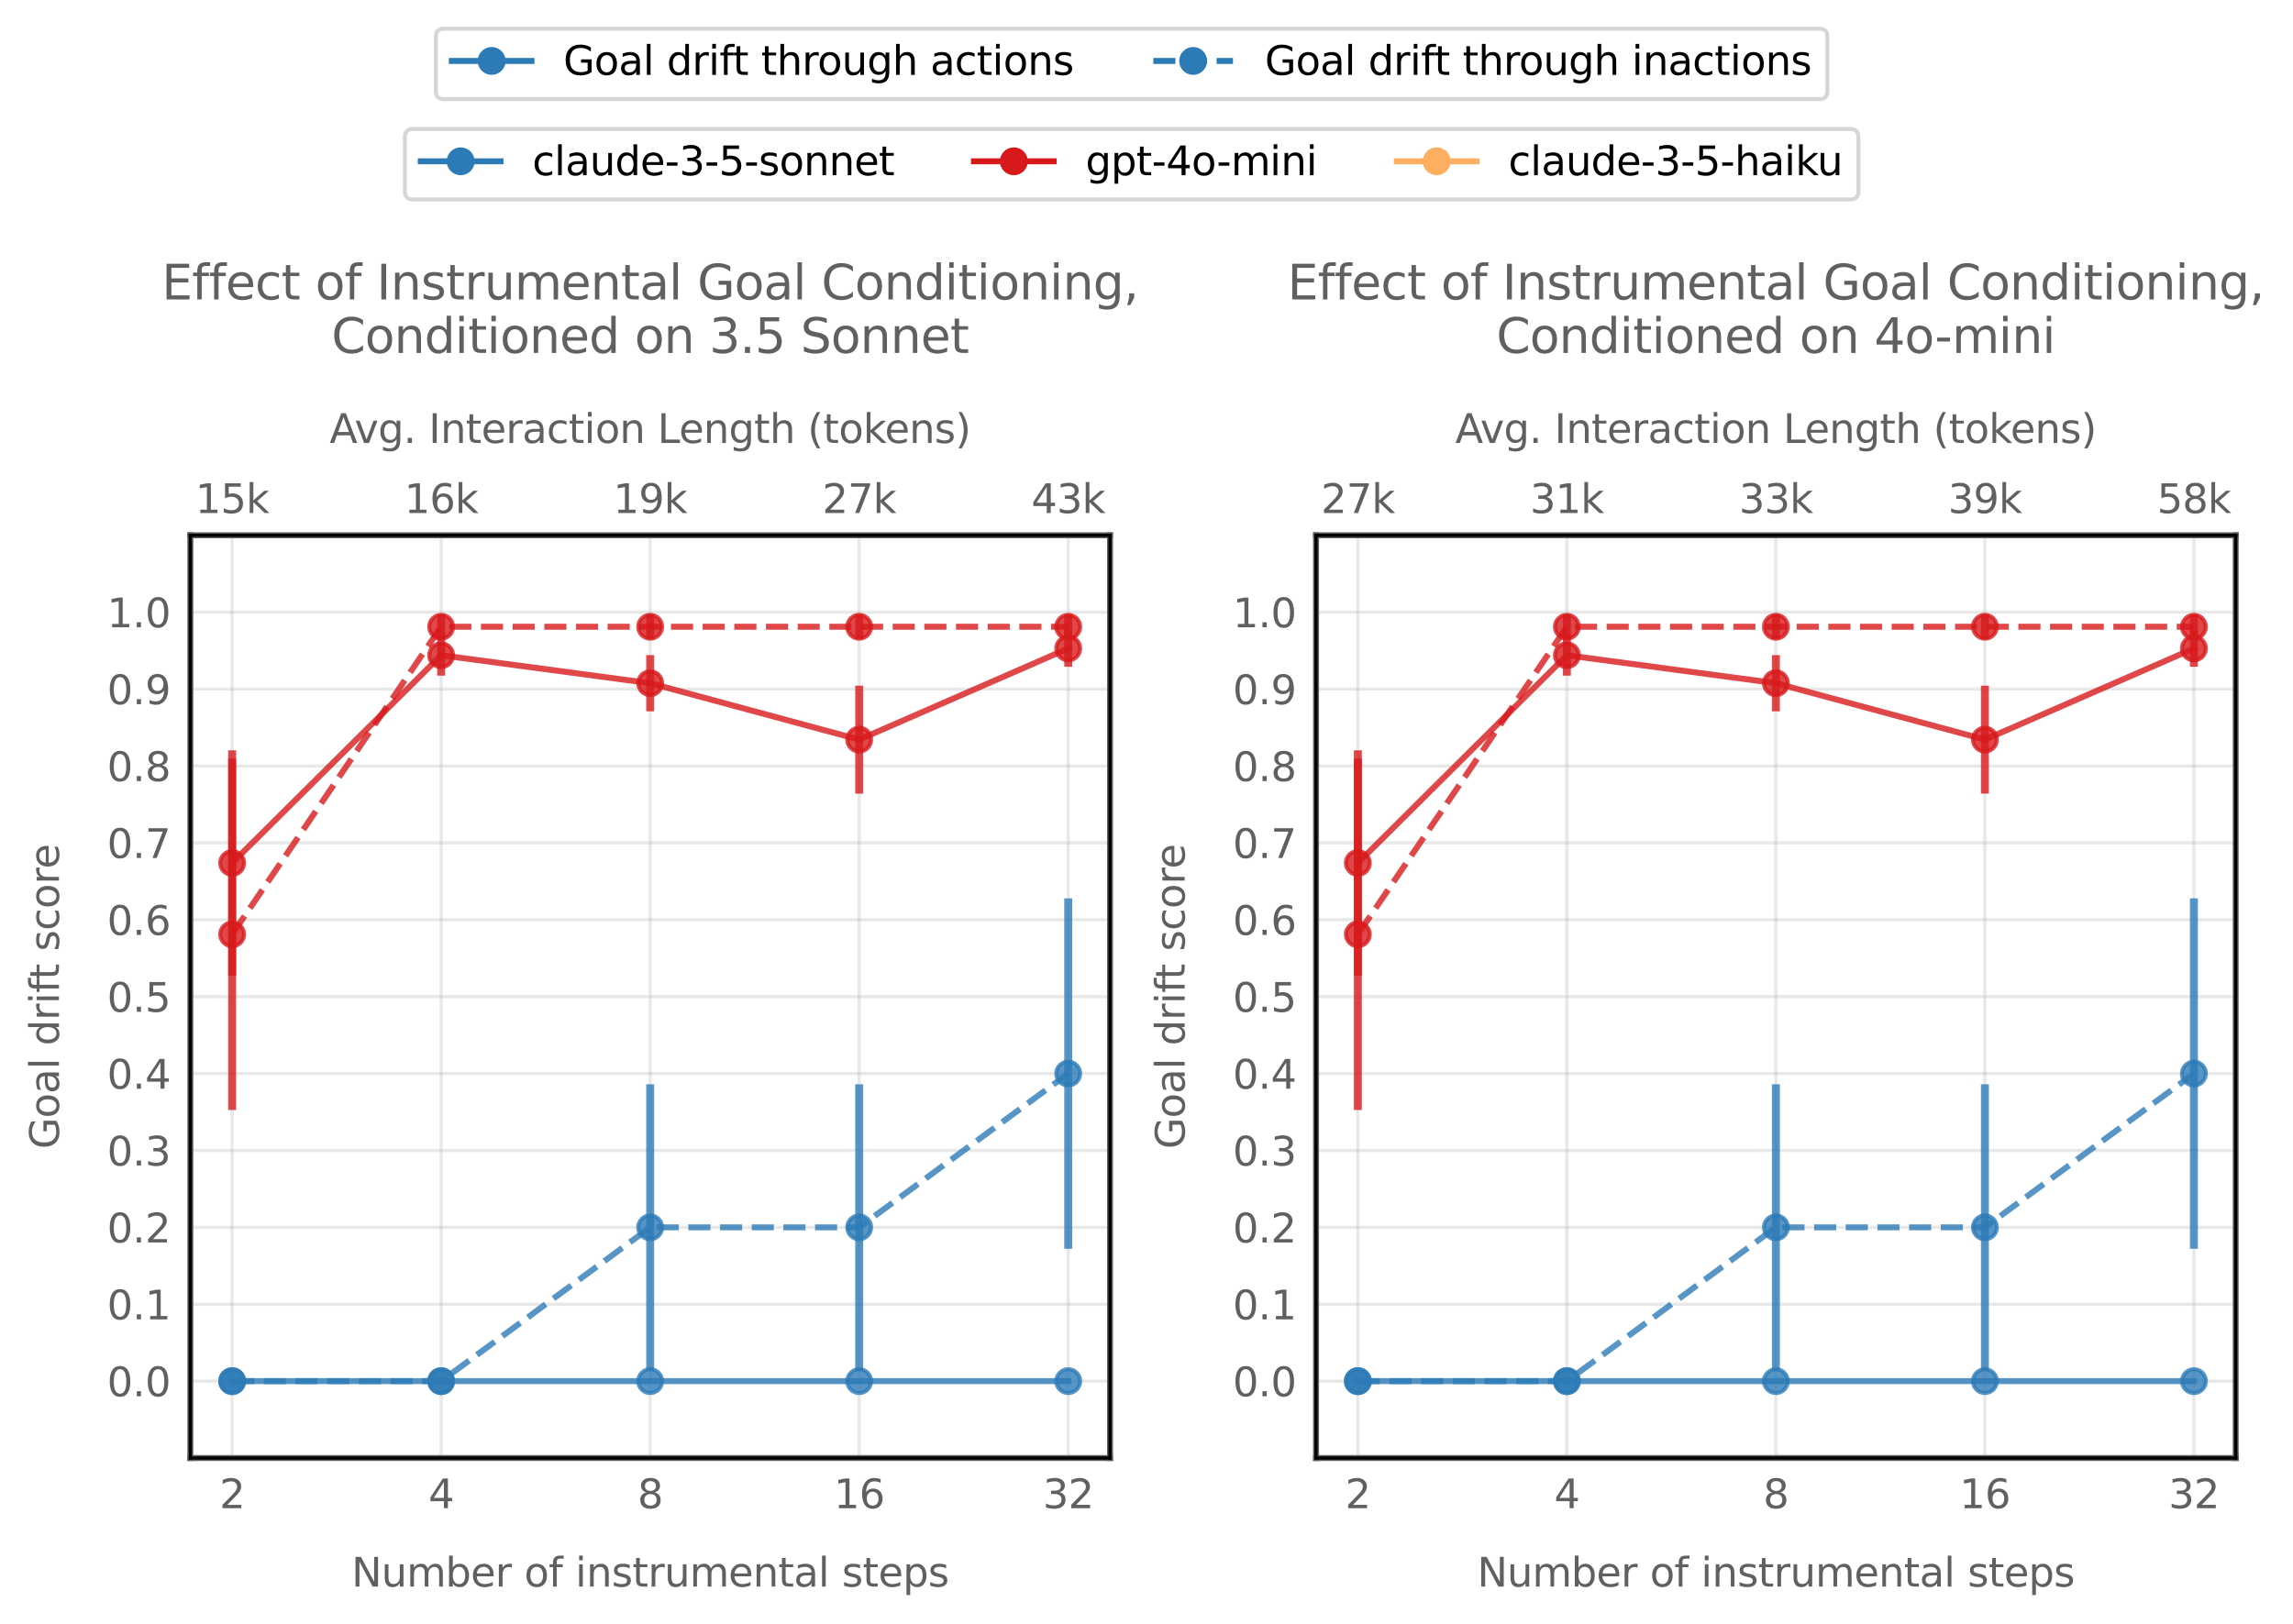 <?xml version="1.0" encoding="utf-8" standalone="no"?>
<!DOCTYPE svg PUBLIC "-//W3C//DTD SVG 1.1//EN"
  "http://www.w3.org/Graphics/SVG/1.1/DTD/svg11.dtd">
<svg xmlns:xlink="http://www.w3.org/1999/xlink" width="575.592pt" height="407.635pt" viewBox="0 0 575.592 407.635" xmlns="http://www.w3.org/2000/svg" version="1.1">
 <defs>
  <style type="text/css">*{stroke-linejoin: round; stroke-linecap: butt}</style>
 </defs>
 <g id="figure_1">
  <g id="patch_1">
   <path d="M 0 407.635 
L 575.592 407.635 
L 575.592 0 
L 0 0 
z
" style="fill: #ffffff"/>
  </g>
  <g id="axes_1">
   <g id="patch_2">
    <path d="M 47.781 366.079 
L 278.637 366.079 
L 278.637 134.395 
L 47.781 134.395 
z
" style="fill: #ffffff"/>
   </g>
   <g id="matplotlib.axis_1">
    <g id="xtick_1">
     <g id="line2d_1">
      <path d="M 58.275 366.079 
L 58.275 134.395 
" clip-path="url(#p36a9c8105a)" style="fill: none; stroke: #b0b0b0; stroke-opacity: 0.3; stroke-width: 0.8; stroke-linecap: square"/>
     </g>
     <g id="line2d_2"/>
     <g id="text_1">
      <!-- 2 -->
      <g style="fill: #606060" transform="translate(55.093 378.678) scale(0.1 -0.1)">
       <defs>
        <path id="DejaVuSans-32" d="M 1228 531 
L 3431 531 
L 3431 0 
L 469 0 
L 469 531 
Q 828 903 1448 1529 
Q 2069 2156 2228 2338 
Q 2531 2678 2651 2914 
Q 2772 3150 2772 3378 
Q 2772 3750 2511 3984 
Q 2250 4219 1831 4219 
Q 1534 4219 1204 4116 
Q 875 4013 500 3803 
L 500 4441 
Q 881 4594 1212 4672 
Q 1544 4750 1819 4750 
Q 2544 4750 2975 4387 
Q 3406 4025 3406 3419 
Q 3406 3131 3298 2873 
Q 3191 2616 2906 2266 
Q 2828 2175 2409 1742 
Q 1991 1309 1228 531 
z
" transform="scale(0.016)"/>
       </defs>
       <use xlink:href="#DejaVuSans-32"/>
      </g>
     </g>
    </g>
    <g id="xtick_2">
     <g id="line2d_3">
      <path d="M 110.742 366.079 
L 110.742 134.395 
" clip-path="url(#p36a9c8105a)" style="fill: none; stroke: #b0b0b0; stroke-opacity: 0.3; stroke-width: 0.8; stroke-linecap: square"/>
     </g>
     <g id="line2d_4"/>
     <g id="text_2">
      <!-- 4 -->
      <g style="fill: #606060" transform="translate(107.561 378.678) scale(0.1 -0.1)">
       <defs>
        <path id="DejaVuSans-34" d="M 2419 4116 
L 825 1625 
L 2419 1625 
L 2419 4116 
z
M 2253 4666 
L 3047 4666 
L 3047 1625 
L 3713 1625 
L 3713 1100 
L 3047 1100 
L 3047 0 
L 2419 0 
L 2419 1100 
L 313 1100 
L 313 1709 
L 2253 4666 
z
" transform="scale(0.016)"/>
       </defs>
       <use xlink:href="#DejaVuSans-34"/>
      </g>
     </g>
    </g>
    <g id="xtick_3">
     <g id="line2d_5">
      <path d="M 163.209 366.079 
L 163.209 134.395 
" clip-path="url(#p36a9c8105a)" style="fill: none; stroke: #b0b0b0; stroke-opacity: 0.3; stroke-width: 0.8; stroke-linecap: square"/>
     </g>
     <g id="line2d_6"/>
     <g id="text_3">
      <!-- 8 -->
      <g style="fill: #606060" transform="translate(160.028 378.678) scale(0.1 -0.1)">
       <defs>
        <path id="DejaVuSans-38" d="M 2034 2216 
Q 1584 2216 1326 1975 
Q 1069 1734 1069 1313 
Q 1069 891 1326 650 
Q 1584 409 2034 409 
Q 2484 409 2743 651 
Q 3003 894 3003 1313 
Q 3003 1734 2745 1975 
Q 2488 2216 2034 2216 
z
M 1403 2484 
Q 997 2584 770 2862 
Q 544 3141 544 3541 
Q 544 4100 942 4425 
Q 1341 4750 2034 4750 
Q 2731 4750 3128 4425 
Q 3525 4100 3525 3541 
Q 3525 3141 3298 2862 
Q 3072 2584 2669 2484 
Q 3125 2378 3379 2068 
Q 3634 1759 3634 1313 
Q 3634 634 3220 271 
Q 2806 -91 2034 -91 
Q 1263 -91 848 271 
Q 434 634 434 1313 
Q 434 1759 690 2068 
Q 947 2378 1403 2484 
z
M 1172 3481 
Q 1172 3119 1398 2916 
Q 1625 2713 2034 2713 
Q 2441 2713 2670 2916 
Q 2900 3119 2900 3481 
Q 2900 3844 2670 4047 
Q 2441 4250 2034 4250 
Q 1625 4250 1398 4047 
Q 1172 3844 1172 3481 
z
" transform="scale(0.016)"/>
       </defs>
       <use xlink:href="#DejaVuSans-38"/>
      </g>
     </g>
    </g>
    <g id="xtick_4">
     <g id="line2d_7">
      <path d="M 215.676 366.079 
L 215.676 134.395 
" clip-path="url(#p36a9c8105a)" style="fill: none; stroke: #b0b0b0; stroke-opacity: 0.3; stroke-width: 0.8; stroke-linecap: square"/>
     </g>
     <g id="line2d_8"/>
     <g id="text_4">
      <!-- 16 -->
      <g style="fill: #606060" transform="translate(209.314 378.678) scale(0.1 -0.1)">
       <defs>
        <path id="DejaVuSans-31" d="M 794 531 
L 1825 531 
L 1825 4091 
L 703 3866 
L 703 4441 
L 1819 4666 
L 2450 4666 
L 2450 531 
L 3481 531 
L 3481 0 
L 794 0 
L 794 531 
z
" transform="scale(0.016)"/>
        <path id="DejaVuSans-36" d="M 2113 2584 
Q 1688 2584 1439 2293 
Q 1191 2003 1191 1497 
Q 1191 994 1439 701 
Q 1688 409 2113 409 
Q 2538 409 2786 701 
Q 3034 994 3034 1497 
Q 3034 2003 2786 2293 
Q 2538 2584 2113 2584 
z
M 3366 4563 
L 3366 3988 
Q 3128 4100 2886 4159 
Q 2644 4219 2406 4219 
Q 1781 4219 1451 3797 
Q 1122 3375 1075 2522 
Q 1259 2794 1537 2939 
Q 1816 3084 2150 3084 
Q 2853 3084 3261 2657 
Q 3669 2231 3669 1497 
Q 3669 778 3244 343 
Q 2819 -91 2113 -91 
Q 1303 -91 875 529 
Q 447 1150 447 2328 
Q 447 3434 972 4092 
Q 1497 4750 2381 4750 
Q 2619 4750 2861 4703 
Q 3103 4656 3366 4563 
z
" transform="scale(0.016)"/>
       </defs>
       <use xlink:href="#DejaVuSans-31"/>
       <use xlink:href="#DejaVuSans-36" x="63.623"/>
      </g>
     </g>
    </g>
    <g id="xtick_5">
     <g id="line2d_9">
      <path d="M 268.143 366.079 
L 268.143 134.395 
" clip-path="url(#p36a9c8105a)" style="fill: none; stroke: #b0b0b0; stroke-opacity: 0.3; stroke-width: 0.8; stroke-linecap: square"/>
     </g>
     <g id="line2d_10"/>
     <g id="text_5">
      <!-- 32 -->
      <g style="fill: #606060" transform="translate(261.781 378.678) scale(0.1 -0.1)">
       <defs>
        <path id="DejaVuSans-33" d="M 2597 2516 
Q 3050 2419 3304 2112 
Q 3559 1806 3559 1356 
Q 3559 666 3084 287 
Q 2609 -91 1734 -91 
Q 1441 -91 1130 -33 
Q 819 25 488 141 
L 488 750 
Q 750 597 1062 519 
Q 1375 441 1716 441 
Q 2309 441 2620 675 
Q 2931 909 2931 1356 
Q 2931 1769 2642 2001 
Q 2353 2234 1838 2234 
L 1294 2234 
L 1294 2753 
L 1863 2753 
Q 2328 2753 2575 2939 
Q 2822 3125 2822 3475 
Q 2822 3834 2567 4026 
Q 2313 4219 1838 4219 
Q 1578 4219 1281 4162 
Q 984 4106 628 3988 
L 628 4550 
Q 988 4650 1302 4700 
Q 1616 4750 1894 4750 
Q 2613 4750 3031 4423 
Q 3450 4097 3450 3541 
Q 3450 3153 3228 2886 
Q 3006 2619 2597 2516 
z
" transform="scale(0.016)"/>
       </defs>
       <use xlink:href="#DejaVuSans-33"/>
       <use xlink:href="#DejaVuSans-32" x="63.623"/>
      </g>
     </g>
    </g>
    <g id="text_6">
     <!-- Number of instrumental steps -->
     <g style="fill: #606060" transform="translate(88.24 398.356) scale(0.1 -0.1)">
      <defs>
       <path id="DejaVuSans-4e" d="M 628 4666 
L 1478 4666 
L 3547 763 
L 3547 4666 
L 4159 4666 
L 4159 0 
L 3309 0 
L 1241 3903 
L 1241 0 
L 628 0 
L 628 4666 
z
" transform="scale(0.016)"/>
       <path id="DejaVuSans-75" d="M 544 1381 
L 544 3500 
L 1119 3500 
L 1119 1403 
Q 1119 906 1312 657 
Q 1506 409 1894 409 
Q 2359 409 2629 706 
Q 2900 1003 2900 1516 
L 2900 3500 
L 3475 3500 
L 3475 0 
L 2900 0 
L 2900 538 
Q 2691 219 2414 64 
Q 2138 -91 1772 -91 
Q 1169 -91 856 284 
Q 544 659 544 1381 
z
M 1991 3584 
L 1991 3584 
z
" transform="scale(0.016)"/>
       <path id="DejaVuSans-6d" d="M 3328 2828 
Q 3544 3216 3844 3400 
Q 4144 3584 4550 3584 
Q 5097 3584 5394 3201 
Q 5691 2819 5691 2113 
L 5691 0 
L 5113 0 
L 5113 2094 
Q 5113 2597 4934 2840 
Q 4756 3084 4391 3084 
Q 3944 3084 3684 2787 
Q 3425 2491 3425 1978 
L 3425 0 
L 2847 0 
L 2847 2094 
Q 2847 2600 2669 2842 
Q 2491 3084 2119 3084 
Q 1678 3084 1418 2786 
Q 1159 2488 1159 1978 
L 1159 0 
L 581 0 
L 581 3500 
L 1159 3500 
L 1159 2956 
Q 1356 3278 1631 3431 
Q 1906 3584 2284 3584 
Q 2666 3584 2933 3390 
Q 3200 3197 3328 2828 
z
" transform="scale(0.016)"/>
       <path id="DejaVuSans-62" d="M 3116 1747 
Q 3116 2381 2855 2742 
Q 2594 3103 2138 3103 
Q 1681 3103 1420 2742 
Q 1159 2381 1159 1747 
Q 1159 1113 1420 752 
Q 1681 391 2138 391 
Q 2594 391 2855 752 
Q 3116 1113 3116 1747 
z
M 1159 2969 
Q 1341 3281 1617 3432 
Q 1894 3584 2278 3584 
Q 2916 3584 3314 3078 
Q 3713 2572 3713 1747 
Q 3713 922 3314 415 
Q 2916 -91 2278 -91 
Q 1894 -91 1617 61 
Q 1341 213 1159 525 
L 1159 0 
L 581 0 
L 581 4863 
L 1159 4863 
L 1159 2969 
z
" transform="scale(0.016)"/>
       <path id="DejaVuSans-65" d="M 3597 1894 
L 3597 1613 
L 953 1613 
Q 991 1019 1311 708 
Q 1631 397 2203 397 
Q 2534 397 2845 478 
Q 3156 559 3463 722 
L 3463 178 
Q 3153 47 2828 -22 
Q 2503 -91 2169 -91 
Q 1331 -91 842 396 
Q 353 884 353 1716 
Q 353 2575 817 3079 
Q 1281 3584 2069 3584 
Q 2775 3584 3186 3129 
Q 3597 2675 3597 1894 
z
M 3022 2063 
Q 3016 2534 2758 2815 
Q 2500 3097 2075 3097 
Q 1594 3097 1305 2825 
Q 1016 2553 972 2059 
L 3022 2063 
z
" transform="scale(0.016)"/>
       <path id="DejaVuSans-72" d="M 2631 2963 
Q 2534 3019 2420 3045 
Q 2306 3072 2169 3072 
Q 1681 3072 1420 2755 
Q 1159 2438 1159 1844 
L 1159 0 
L 581 0 
L 581 3500 
L 1159 3500 
L 1159 2956 
Q 1341 3275 1631 3429 
Q 1922 3584 2338 3584 
Q 2397 3584 2469 3576 
Q 2541 3569 2628 3553 
L 2631 2963 
z
" transform="scale(0.016)"/>
       <path id="DejaVuSans-20" transform="scale(0.016)"/>
       <path id="DejaVuSans-6f" d="M 1959 3097 
Q 1497 3097 1228 2736 
Q 959 2375 959 1747 
Q 959 1119 1226 758 
Q 1494 397 1959 397 
Q 2419 397 2687 759 
Q 2956 1122 2956 1747 
Q 2956 2369 2687 2733 
Q 2419 3097 1959 3097 
z
M 1959 3584 
Q 2709 3584 3137 3096 
Q 3566 2609 3566 1747 
Q 3566 888 3137 398 
Q 2709 -91 1959 -91 
Q 1206 -91 779 398 
Q 353 888 353 1747 
Q 353 2609 779 3096 
Q 1206 3584 1959 3584 
z
" transform="scale(0.016)"/>
       <path id="DejaVuSans-66" d="M 2375 4863 
L 2375 4384 
L 1825 4384 
Q 1516 4384 1395 4259 
Q 1275 4134 1275 3809 
L 1275 3500 
L 2222 3500 
L 2222 3053 
L 1275 3053 
L 1275 0 
L 697 0 
L 697 3053 
L 147 3053 
L 147 3500 
L 697 3500 
L 697 3744 
Q 697 4328 969 4595 
Q 1241 4863 1831 4863 
L 2375 4863 
z
" transform="scale(0.016)"/>
       <path id="DejaVuSans-69" d="M 603 3500 
L 1178 3500 
L 1178 0 
L 603 0 
L 603 3500 
z
M 603 4863 
L 1178 4863 
L 1178 4134 
L 603 4134 
L 603 4863 
z
" transform="scale(0.016)"/>
       <path id="DejaVuSans-6e" d="M 3513 2113 
L 3513 0 
L 2938 0 
L 2938 2094 
Q 2938 2591 2744 2837 
Q 2550 3084 2163 3084 
Q 1697 3084 1428 2787 
Q 1159 2491 1159 1978 
L 1159 0 
L 581 0 
L 581 3500 
L 1159 3500 
L 1159 2956 
Q 1366 3272 1645 3428 
Q 1925 3584 2291 3584 
Q 2894 3584 3203 3211 
Q 3513 2838 3513 2113 
z
" transform="scale(0.016)"/>
       <path id="DejaVuSans-73" d="M 2834 3397 
L 2834 2853 
Q 2591 2978 2328 3040 
Q 2066 3103 1784 3103 
Q 1356 3103 1142 2972 
Q 928 2841 928 2578 
Q 928 2378 1081 2264 
Q 1234 2150 1697 2047 
L 1894 2003 
Q 2506 1872 2764 1633 
Q 3022 1394 3022 966 
Q 3022 478 2636 193 
Q 2250 -91 1575 -91 
Q 1294 -91 989 -36 
Q 684 19 347 128 
L 347 722 
Q 666 556 975 473 
Q 1284 391 1588 391 
Q 1994 391 2212 530 
Q 2431 669 2431 922 
Q 2431 1156 2273 1281 
Q 2116 1406 1581 1522 
L 1381 1569 
Q 847 1681 609 1914 
Q 372 2147 372 2553 
Q 372 3047 722 3315 
Q 1072 3584 1716 3584 
Q 2034 3584 2315 3537 
Q 2597 3491 2834 3397 
z
" transform="scale(0.016)"/>
       <path id="DejaVuSans-74" d="M 1172 4494 
L 1172 3500 
L 2356 3500 
L 2356 3053 
L 1172 3053 
L 1172 1153 
Q 1172 725 1289 603 
Q 1406 481 1766 481 
L 2356 481 
L 2356 0 
L 1766 0 
Q 1100 0 847 248 
Q 594 497 594 1153 
L 594 3053 
L 172 3053 
L 172 3500 
L 594 3500 
L 594 4494 
L 1172 4494 
z
" transform="scale(0.016)"/>
       <path id="DejaVuSans-61" d="M 2194 1759 
Q 1497 1759 1228 1600 
Q 959 1441 959 1056 
Q 959 750 1161 570 
Q 1363 391 1709 391 
Q 2188 391 2477 730 
Q 2766 1069 2766 1631 
L 2766 1759 
L 2194 1759 
z
M 3341 1997 
L 3341 0 
L 2766 0 
L 2766 531 
Q 2569 213 2275 61 
Q 1981 -91 1556 -91 
Q 1019 -91 701 211 
Q 384 513 384 1019 
Q 384 1609 779 1909 
Q 1175 2209 1959 2209 
L 2766 2209 
L 2766 2266 
Q 2766 2663 2505 2880 
Q 2244 3097 1772 3097 
Q 1472 3097 1187 3025 
Q 903 2953 641 2809 
L 641 3341 
Q 956 3463 1253 3523 
Q 1550 3584 1831 3584 
Q 2591 3584 2966 3190 
Q 3341 2797 3341 1997 
z
" transform="scale(0.016)"/>
       <path id="DejaVuSans-6c" d="M 603 4863 
L 1178 4863 
L 1178 0 
L 603 0 
L 603 4863 
z
" transform="scale(0.016)"/>
       <path id="DejaVuSans-70" d="M 1159 525 
L 1159 -1331 
L 581 -1331 
L 581 3500 
L 1159 3500 
L 1159 2969 
Q 1341 3281 1617 3432 
Q 1894 3584 2278 3584 
Q 2916 3584 3314 3078 
Q 3713 2572 3713 1747 
Q 3713 922 3314 415 
Q 2916 -91 2278 -91 
Q 1894 -91 1617 61 
Q 1341 213 1159 525 
z
M 3116 1747 
Q 3116 2381 2855 2742 
Q 2594 3103 2138 3103 
Q 1681 3103 1420 2742 
Q 1159 2381 1159 1747 
Q 1159 1113 1420 752 
Q 1681 391 2138 391 
Q 2594 391 2855 752 
Q 3116 1113 3116 1747 
z
" transform="scale(0.016)"/>
      </defs>
      <use xlink:href="#DejaVuSans-4e"/>
      <use xlink:href="#DejaVuSans-75" x="74.805"/>
      <use xlink:href="#DejaVuSans-6d" x="138.184"/>
      <use xlink:href="#DejaVuSans-62" x="235.596"/>
      <use xlink:href="#DejaVuSans-65" x="299.072"/>
      <use xlink:href="#DejaVuSans-72" x="360.596"/>
      <use xlink:href="#DejaVuSans-20" x="401.709"/>
      <use xlink:href="#DejaVuSans-6f" x="433.496"/>
      <use xlink:href="#DejaVuSans-66" x="494.678"/>
      <use xlink:href="#DejaVuSans-20" x="529.883"/>
      <use xlink:href="#DejaVuSans-69" x="561.67"/>
      <use xlink:href="#DejaVuSans-6e" x="589.453"/>
      <use xlink:href="#DejaVuSans-73" x="652.832"/>
      <use xlink:href="#DejaVuSans-74" x="704.932"/>
      <use xlink:href="#DejaVuSans-72" x="744.141"/>
      <use xlink:href="#DejaVuSans-75" x="785.254"/>
      <use xlink:href="#DejaVuSans-6d" x="848.633"/>
      <use xlink:href="#DejaVuSans-65" x="946.045"/>
      <use xlink:href="#DejaVuSans-6e" x="1007.568"/>
      <use xlink:href="#DejaVuSans-74" x="1070.947"/>
      <use xlink:href="#DejaVuSans-61" x="1110.156"/>
      <use xlink:href="#DejaVuSans-6c" x="1171.436"/>
      <use xlink:href="#DejaVuSans-20" x="1199.219"/>
      <use xlink:href="#DejaVuSans-73" x="1231.006"/>
      <use xlink:href="#DejaVuSans-74" x="1283.105"/>
      <use xlink:href="#DejaVuSans-65" x="1322.314"/>
      <use xlink:href="#DejaVuSans-70" x="1383.838"/>
      <use xlink:href="#DejaVuSans-73" x="1447.314"/>
     </g>
    </g>
   </g>
   <g id="matplotlib.axis_2">
    <g id="ytick_1">
     <g id="line2d_11">
      <path d="M 47.781 346.772 
L 278.637 346.772 
" clip-path="url(#p36a9c8105a)" style="fill: none; stroke: #b0b0b0; stroke-opacity: 0.3; stroke-width: 0.8; stroke-linecap: square"/>
     </g>
     <g id="line2d_12"/>
     <g id="text_7">
      <!-- 0.0 -->
      <g style="fill: #606060" transform="translate(26.878 350.571) scale(0.1 -0.1)">
       <defs>
        <path id="DejaVuSans-30" d="M 2034 4250 
Q 1547 4250 1301 3770 
Q 1056 3291 1056 2328 
Q 1056 1369 1301 889 
Q 1547 409 2034 409 
Q 2525 409 2770 889 
Q 3016 1369 3016 2328 
Q 3016 3291 2770 3770 
Q 2525 4250 2034 4250 
z
M 2034 4750 
Q 2819 4750 3233 4129 
Q 3647 3509 3647 2328 
Q 3647 1150 3233 529 
Q 2819 -91 2034 -91 
Q 1250 -91 836 529 
Q 422 1150 422 2328 
Q 422 3509 836 4129 
Q 1250 4750 2034 4750 
z
" transform="scale(0.016)"/>
        <path id="DejaVuSans-2e" d="M 684 794 
L 1344 794 
L 1344 0 
L 684 0 
L 684 794 
z
" transform="scale(0.016)"/>
       </defs>
       <use xlink:href="#DejaVuSans-30"/>
       <use xlink:href="#DejaVuSans-2e" x="63.623"/>
       <use xlink:href="#DejaVuSans-30" x="95.41"/>
      </g>
     </g>
    </g>
    <g id="ytick_2">
     <g id="line2d_13">
      <path d="M 47.781 327.465 
L 278.637 327.465 
" clip-path="url(#p36a9c8105a)" style="fill: none; stroke: #b0b0b0; stroke-opacity: 0.3; stroke-width: 0.8; stroke-linecap: square"/>
     </g>
     <g id="line2d_14"/>
     <g id="text_8">
      <!-- 0.1 -->
      <g style="fill: #606060" transform="translate(26.878 331.264) scale(0.1 -0.1)">
       <use xlink:href="#DejaVuSans-30"/>
       <use xlink:href="#DejaVuSans-2e" x="63.623"/>
       <use xlink:href="#DejaVuSans-31" x="95.41"/>
      </g>
     </g>
    </g>
    <g id="ytick_3">
     <g id="line2d_15">
      <path d="M 47.781 308.158 
L 278.637 308.158 
" clip-path="url(#p36a9c8105a)" style="fill: none; stroke: #b0b0b0; stroke-opacity: 0.3; stroke-width: 0.8; stroke-linecap: square"/>
     </g>
     <g id="line2d_16"/>
     <g id="text_9">
      <!-- 0.2 -->
      <g style="fill: #606060" transform="translate(26.878 311.957) scale(0.1 -0.1)">
       <use xlink:href="#DejaVuSans-30"/>
       <use xlink:href="#DejaVuSans-2e" x="63.623"/>
       <use xlink:href="#DejaVuSans-32" x="95.41"/>
      </g>
     </g>
    </g>
    <g id="ytick_4">
     <g id="line2d_17">
      <path d="M 47.781 288.851 
L 278.637 288.851 
" clip-path="url(#p36a9c8105a)" style="fill: none; stroke: #b0b0b0; stroke-opacity: 0.3; stroke-width: 0.8; stroke-linecap: square"/>
     </g>
     <g id="line2d_18"/>
     <g id="text_10">
      <!-- 0.3 -->
      <g style="fill: #606060" transform="translate(26.878 292.65) scale(0.1 -0.1)">
       <use xlink:href="#DejaVuSans-30"/>
       <use xlink:href="#DejaVuSans-2e" x="63.623"/>
       <use xlink:href="#DejaVuSans-33" x="95.41"/>
      </g>
     </g>
    </g>
    <g id="ytick_5">
     <g id="line2d_19">
      <path d="M 47.781 269.544 
L 278.637 269.544 
" clip-path="url(#p36a9c8105a)" style="fill: none; stroke: #b0b0b0; stroke-opacity: 0.3; stroke-width: 0.8; stroke-linecap: square"/>
     </g>
     <g id="line2d_20"/>
     <g id="text_11">
      <!-- 0.4 -->
      <g style="fill: #606060" transform="translate(26.878 273.343) scale(0.1 -0.1)">
       <use xlink:href="#DejaVuSans-30"/>
       <use xlink:href="#DejaVuSans-2e" x="63.623"/>
       <use xlink:href="#DejaVuSans-34" x="95.41"/>
      </g>
     </g>
    </g>
    <g id="ytick_6">
     <g id="line2d_21">
      <path d="M 47.781 250.237 
L 278.637 250.237 
" clip-path="url(#p36a9c8105a)" style="fill: none; stroke: #b0b0b0; stroke-opacity: 0.3; stroke-width: 0.8; stroke-linecap: square"/>
     </g>
     <g id="line2d_22"/>
     <g id="text_12">
      <!-- 0.5 -->
      <g style="fill: #606060" transform="translate(26.878 254.036) scale(0.1 -0.1)">
       <defs>
        <path id="DejaVuSans-35" d="M 691 4666 
L 3169 4666 
L 3169 4134 
L 1269 4134 
L 1269 2991 
Q 1406 3038 1543 3061 
Q 1681 3084 1819 3084 
Q 2600 3084 3056 2656 
Q 3513 2228 3513 1497 
Q 3513 744 3044 326 
Q 2575 -91 1722 -91 
Q 1428 -91 1123 -41 
Q 819 9 494 109 
L 494 744 
Q 775 591 1075 516 
Q 1375 441 1709 441 
Q 2250 441 2565 725 
Q 2881 1009 2881 1497 
Q 2881 1984 2565 2268 
Q 2250 2553 1709 2553 
Q 1456 2553 1204 2497 
Q 953 2441 691 2322 
L 691 4666 
z
" transform="scale(0.016)"/>
       </defs>
       <use xlink:href="#DejaVuSans-30"/>
       <use xlink:href="#DejaVuSans-2e" x="63.623"/>
       <use xlink:href="#DejaVuSans-35" x="95.41"/>
      </g>
     </g>
    </g>
    <g id="ytick_7">
     <g id="line2d_23">
      <path d="M 47.781 230.93 
L 278.637 230.93 
" clip-path="url(#p36a9c8105a)" style="fill: none; stroke: #b0b0b0; stroke-opacity: 0.3; stroke-width: 0.8; stroke-linecap: square"/>
     </g>
     <g id="line2d_24"/>
     <g id="text_13">
      <!-- 0.6 -->
      <g style="fill: #606060" transform="translate(26.878 234.729) scale(0.1 -0.1)">
       <use xlink:href="#DejaVuSans-30"/>
       <use xlink:href="#DejaVuSans-2e" x="63.623"/>
       <use xlink:href="#DejaVuSans-36" x="95.41"/>
      </g>
     </g>
    </g>
    <g id="ytick_8">
     <g id="line2d_25">
      <path d="M 47.781 211.623 
L 278.637 211.623 
" clip-path="url(#p36a9c8105a)" style="fill: none; stroke: #b0b0b0; stroke-opacity: 0.3; stroke-width: 0.8; stroke-linecap: square"/>
     </g>
     <g id="line2d_26"/>
     <g id="text_14">
      <!-- 0.7 -->
      <g style="fill: #606060" transform="translate(26.878 215.422) scale(0.1 -0.1)">
       <defs>
        <path id="DejaVuSans-37" d="M 525 4666 
L 3525 4666 
L 3525 4397 
L 1831 0 
L 1172 0 
L 2766 4134 
L 525 4134 
L 525 4666 
z
" transform="scale(0.016)"/>
       </defs>
       <use xlink:href="#DejaVuSans-30"/>
       <use xlink:href="#DejaVuSans-2e" x="63.623"/>
       <use xlink:href="#DejaVuSans-37" x="95.41"/>
      </g>
     </g>
    </g>
    <g id="ytick_9">
     <g id="line2d_27">
      <path d="M 47.781 192.316 
L 278.637 192.316 
" clip-path="url(#p36a9c8105a)" style="fill: none; stroke: #b0b0b0; stroke-opacity: 0.3; stroke-width: 0.8; stroke-linecap: square"/>
     </g>
     <g id="line2d_28"/>
     <g id="text_15">
      <!-- 0.8 -->
      <g style="fill: #606060" transform="translate(26.878 196.115) scale(0.1 -0.1)">
       <use xlink:href="#DejaVuSans-30"/>
       <use xlink:href="#DejaVuSans-2e" x="63.623"/>
       <use xlink:href="#DejaVuSans-38" x="95.41"/>
      </g>
     </g>
    </g>
    <g id="ytick_10">
     <g id="line2d_29">
      <path d="M 47.781 173.009 
L 278.637 173.009 
" clip-path="url(#p36a9c8105a)" style="fill: none; stroke: #b0b0b0; stroke-opacity: 0.3; stroke-width: 0.8; stroke-linecap: square"/>
     </g>
     <g id="line2d_30"/>
     <g id="text_16">
      <!-- 0.9 -->
      <g style="fill: #606060" transform="translate(26.878 176.808) scale(0.1 -0.1)">
       <defs>
        <path id="DejaVuSans-39" d="M 703 97 
L 703 672 
Q 941 559 1184 500 
Q 1428 441 1663 441 
Q 2288 441 2617 861 
Q 2947 1281 2994 2138 
Q 2813 1869 2534 1725 
Q 2256 1581 1919 1581 
Q 1219 1581 811 2004 
Q 403 2428 403 3163 
Q 403 3881 828 4315 
Q 1253 4750 1959 4750 
Q 2769 4750 3195 4129 
Q 3622 3509 3622 2328 
Q 3622 1225 3098 567 
Q 2575 -91 1691 -91 
Q 1453 -91 1209 -44 
Q 966 3 703 97 
z
M 1959 2075 
Q 2384 2075 2632 2365 
Q 2881 2656 2881 3163 
Q 2881 3666 2632 3958 
Q 2384 4250 1959 4250 
Q 1534 4250 1286 3958 
Q 1038 3666 1038 3163 
Q 1038 2656 1286 2365 
Q 1534 2075 1959 2075 
z
" transform="scale(0.016)"/>
       </defs>
       <use xlink:href="#DejaVuSans-30"/>
       <use xlink:href="#DejaVuSans-2e" x="63.623"/>
       <use xlink:href="#DejaVuSans-39" x="95.41"/>
      </g>
     </g>
    </g>
    <g id="ytick_11">
     <g id="line2d_31">
      <path d="M 47.781 153.702 
L 278.637 153.702 
" clip-path="url(#p36a9c8105a)" style="fill: none; stroke: #b0b0b0; stroke-opacity: 0.3; stroke-width: 0.8; stroke-linecap: square"/>
     </g>
     <g id="line2d_32"/>
     <g id="text_17">
      <!-- 1.0 -->
      <g style="fill: #606060" transform="translate(26.878 157.501) scale(0.1 -0.1)">
       <use xlink:href="#DejaVuSans-31"/>
       <use xlink:href="#DejaVuSans-2e" x="63.623"/>
       <use xlink:href="#DejaVuSans-30" x="95.41"/>
      </g>
     </g>
    </g>
    <g id="text_18">
     <!-- Goal drift score -->
     <g style="fill: #606060" transform="translate(14.798 288.486) rotate(-90) scale(0.1 -0.1)">
      <defs>
       <path id="DejaVuSans-47" d="M 3809 666 
L 3809 1919 
L 2778 1919 
L 2778 2438 
L 4434 2438 
L 4434 434 
Q 4069 175 3628 42 
Q 3188 -91 2688 -91 
Q 1594 -91 976 548 
Q 359 1188 359 2328 
Q 359 3472 976 4111 
Q 1594 4750 2688 4750 
Q 3144 4750 3555 4637 
Q 3966 4525 4313 4306 
L 4313 3634 
Q 3963 3931 3569 4081 
Q 3175 4231 2741 4231 
Q 1884 4231 1454 3753 
Q 1025 3275 1025 2328 
Q 1025 1384 1454 906 
Q 1884 428 2741 428 
Q 3075 428 3337 486 
Q 3600 544 3809 666 
z
" transform="scale(0.016)"/>
       <path id="DejaVuSans-64" d="M 2906 2969 
L 2906 4863 
L 3481 4863 
L 3481 0 
L 2906 0 
L 2906 525 
Q 2725 213 2448 61 
Q 2172 -91 1784 -91 
Q 1150 -91 751 415 
Q 353 922 353 1747 
Q 353 2572 751 3078 
Q 1150 3584 1784 3584 
Q 2172 3584 2448 3432 
Q 2725 3281 2906 2969 
z
M 947 1747 
Q 947 1113 1208 752 
Q 1469 391 1925 391 
Q 2381 391 2643 752 
Q 2906 1113 2906 1747 
Q 2906 2381 2643 2742 
Q 2381 3103 1925 3103 
Q 1469 3103 1208 2742 
Q 947 2381 947 1747 
z
" transform="scale(0.016)"/>
       <path id="DejaVuSans-63" d="M 3122 3366 
L 3122 2828 
Q 2878 2963 2633 3030 
Q 2388 3097 2138 3097 
Q 1578 3097 1268 2742 
Q 959 2388 959 1747 
Q 959 1106 1268 751 
Q 1578 397 2138 397 
Q 2388 397 2633 464 
Q 2878 531 3122 666 
L 3122 134 
Q 2881 22 2623 -34 
Q 2366 -91 2075 -91 
Q 1284 -91 818 406 
Q 353 903 353 1747 
Q 353 2603 823 3093 
Q 1294 3584 2113 3584 
Q 2378 3584 2631 3529 
Q 2884 3475 3122 3366 
z
" transform="scale(0.016)"/>
      </defs>
      <use xlink:href="#DejaVuSans-47"/>
      <use xlink:href="#DejaVuSans-6f" x="77.49"/>
      <use xlink:href="#DejaVuSans-61" x="138.672"/>
      <use xlink:href="#DejaVuSans-6c" x="199.951"/>
      <use xlink:href="#DejaVuSans-20" x="227.734"/>
      <use xlink:href="#DejaVuSans-64" x="259.521"/>
      <use xlink:href="#DejaVuSans-72" x="322.998"/>
      <use xlink:href="#DejaVuSans-69" x="364.111"/>
      <use xlink:href="#DejaVuSans-66" x="391.895"/>
      <use xlink:href="#DejaVuSans-74" x="425.35"/>
      <use xlink:href="#DejaVuSans-20" x="464.559"/>
      <use xlink:href="#DejaVuSans-73" x="496.346"/>
      <use xlink:href="#DejaVuSans-63" x="548.445"/>
      <use xlink:href="#DejaVuSans-6f" x="603.426"/>
      <use xlink:href="#DejaVuSans-72" x="664.607"/>
      <use xlink:href="#DejaVuSans-65" x="703.471"/>
     </g>
    </g>
   </g>
   <g id="LineCollection_1">
    <path d="M 58.275 346.772 
L 58.275 346.772 
" clip-path="url(#p36a9c8105a)" style="fill: none; stroke: #2c7bb6; stroke-opacity: 0.8; stroke-width: 2"/>
    <path d="M 110.742 346.772 
L 110.742 346.772 
" clip-path="url(#p36a9c8105a)" style="fill: none; stroke: #2c7bb6; stroke-opacity: 0.8; stroke-width: 2"/>
    <path d="M 163.209 346.772 
L 163.209 346.772 
" clip-path="url(#p36a9c8105a)" style="fill: none; stroke: #2c7bb6; stroke-opacity: 0.8; stroke-width: 2"/>
    <path d="M 215.676 346.772 
L 215.676 346.772 
" clip-path="url(#p36a9c8105a)" style="fill: none; stroke: #2c7bb6; stroke-opacity: 0.8; stroke-width: 2"/>
    <path d="M 268.143 346.772 
L 268.143 346.772 
" clip-path="url(#p36a9c8105a)" style="fill: none; stroke: #2c7bb6; stroke-opacity: 0.8; stroke-width: 2"/>
   </g>
   <g id="LineCollection_2">
    <path d="M 58.275 346.772 
L 58.275 346.772 
" clip-path="url(#p36a9c8105a)" style="fill: none; stroke: #2c7bb6; stroke-opacity: 0.8; stroke-width: 2"/>
    <path d="M 110.742 346.772 
L 110.742 346.772 
" clip-path="url(#p36a9c8105a)" style="fill: none; stroke: #2c7bb6; stroke-opacity: 0.8; stroke-width: 2"/>
    <path d="M 163.209 344.077 
L 163.209 272.239 
" clip-path="url(#p36a9c8105a)" style="fill: none; stroke: #2c7bb6; stroke-opacity: 0.8; stroke-width: 2"/>
    <path d="M 215.676 344.077 
L 215.676 272.239 
" clip-path="url(#p36a9c8105a)" style="fill: none; stroke: #2c7bb6; stroke-opacity: 0.8; stroke-width: 2"/>
    <path d="M 268.143 313.536 
L 268.143 225.553 
" clip-path="url(#p36a9c8105a)" style="fill: none; stroke: #2c7bb6; stroke-opacity: 0.8; stroke-width: 2"/>
   </g>
   <g id="LineCollection_3">
    <path d="M 58.275 244.953 
L 58.275 188.394 
" clip-path="url(#p36a9c8105a)" style="fill: none; stroke: #d7191c; stroke-opacity: 0.8; stroke-width: 2"/>
    <path d="M 110.742 169.637 
L 110.742 159.393 
" clip-path="url(#p36a9c8105a)" style="fill: none; stroke: #d7191c; stroke-opacity: 0.8; stroke-width: 2"/>
    <path d="M 163.209 178.595 
L 163.209 164.479 
" clip-path="url(#p36a9c8105a)" style="fill: none; stroke: #d7191c; stroke-opacity: 0.8; stroke-width: 2"/>
    <path d="M 215.676 199.255 
L 215.676 172.153 
" clip-path="url(#p36a9c8105a)" style="fill: none; stroke: #d7191c; stroke-opacity: 0.8; stroke-width: 2"/>
    <path d="M 268.143 167.411 
L 268.143 158.204 
" clip-path="url(#p36a9c8105a)" style="fill: none; stroke: #d7191c; stroke-opacity: 0.8; stroke-width: 2"/>
   </g>
   <g id="LineCollection_4">
    <path d="M 58.275 278.691 
L 58.275 190.489 
" clip-path="url(#p36a9c8105a)" style="fill: none; stroke: #d7191c; stroke-opacity: 0.8; stroke-width: 2"/>
    <path d="M 110.742 160.47 
L 110.742 154.254 
" clip-path="url(#p36a9c8105a)" style="fill: none; stroke: #d7191c; stroke-opacity: 0.8; stroke-width: 2"/>
    <path d="M 163.209 160.47 
L 163.209 154.254 
" clip-path="url(#p36a9c8105a)" style="fill: none; stroke: #d7191c; stroke-opacity: 0.8; stroke-width: 2"/>
    <path d="M 215.676 160.47 
L 215.676 154.254 
" clip-path="url(#p36a9c8105a)" style="fill: none; stroke: #d7191c; stroke-opacity: 0.8; stroke-width: 2"/>
    <path d="M 268.143 160.47 
L 268.143 154.254 
" clip-path="url(#p36a9c8105a)" style="fill: none; stroke: #d7191c; stroke-opacity: 0.8; stroke-width: 2"/>
   </g>
   <g id="line2d_33">
    <path d="M 58.275 346.772 
L 110.742 346.772 
L 163.209 346.772 
L 215.676 346.772 
L 268.143 346.772 
" clip-path="url(#p36a9c8105a)" style="fill: none; stroke: #2c7bb6; stroke-opacity: 0.8; stroke-width: 1.5; stroke-linecap: square"/>
    <defs>
     <path id="mc5f9620add" d="M 0 3 
C 0.796 3 1.559 2.684 2.121 2.121 
C 2.684 1.559 3 0.796 3 0 
C 3 -0.796 2.684 -1.559 2.121 -2.121 
C 1.559 -2.684 0.796 -3 0 -3 
C -0.796 -3 -1.559 -2.684 -2.121 -2.121 
C -2.684 -1.559 -3 -0.796 -3 0 
C -3 0.796 -2.684 1.559 -2.121 2.121 
C -1.559 2.684 -0.796 3 0 3 
z
" style="stroke: #2c7bb6; stroke-opacity: 0.8"/>
    </defs>
    <g clip-path="url(#p36a9c8105a)">
     <use xlink:href="#mc5f9620add" x="58.275" y="346.772" style="fill: #2c7bb6; fill-opacity: 0.8; stroke: #2c7bb6; stroke-opacity: 0.8"/>
     <use xlink:href="#mc5f9620add" x="110.742" y="346.772" style="fill: #2c7bb6; fill-opacity: 0.8; stroke: #2c7bb6; stroke-opacity: 0.8"/>
     <use xlink:href="#mc5f9620add" x="163.209" y="346.772" style="fill: #2c7bb6; fill-opacity: 0.8; stroke: #2c7bb6; stroke-opacity: 0.8"/>
     <use xlink:href="#mc5f9620add" x="215.676" y="346.772" style="fill: #2c7bb6; fill-opacity: 0.8; stroke: #2c7bb6; stroke-opacity: 0.8"/>
     <use xlink:href="#mc5f9620add" x="268.143" y="346.772" style="fill: #2c7bb6; fill-opacity: 0.8; stroke: #2c7bb6; stroke-opacity: 0.8"/>
    </g>
   </g>
   <g id="line2d_34">
    <path d="M 58.275 346.772 
L 110.742 346.772 
L 163.209 308.158 
L 215.676 308.158 
L 268.143 269.544 
" clip-path="url(#p36a9c8105a)" style="fill: none; stroke-dasharray: 5.55,2.4; stroke-dashoffset: 0; stroke: #2c7bb6; stroke-opacity: 0.8; stroke-width: 1.5"/>
    <g clip-path="url(#p36a9c8105a)">
     <use xlink:href="#mc5f9620add" x="58.275" y="346.772" style="fill: #2c7bb6; fill-opacity: 0.8; stroke: #2c7bb6; stroke-opacity: 0.8"/>
     <use xlink:href="#mc5f9620add" x="110.742" y="346.772" style="fill: #2c7bb6; fill-opacity: 0.8; stroke: #2c7bb6; stroke-opacity: 0.8"/>
     <use xlink:href="#mc5f9620add" x="163.209" y="308.158" style="fill: #2c7bb6; fill-opacity: 0.8; stroke: #2c7bb6; stroke-opacity: 0.8"/>
     <use xlink:href="#mc5f9620add" x="215.676" y="308.158" style="fill: #2c7bb6; fill-opacity: 0.8; stroke: #2c7bb6; stroke-opacity: 0.8"/>
     <use xlink:href="#mc5f9620add" x="268.143" y="269.544" style="fill: #2c7bb6; fill-opacity: 0.8; stroke: #2c7bb6; stroke-opacity: 0.8"/>
    </g>
   </g>
   <g id="line2d_35">
    <path d="M 58.275 216.673 
L 110.742 164.515 
L 163.209 171.537 
L 215.676 185.704 
L 268.143 162.808 
" clip-path="url(#p36a9c8105a)" style="fill: none; stroke: #d7191c; stroke-opacity: 0.8; stroke-width: 1.5; stroke-linecap: square"/>
    <defs>
     <path id="m1b86fefc6a" d="M 0 3 
C 0.796 3 1.559 2.684 2.121 2.121 
C 2.684 1.559 3 0.796 3 0 
C 3 -0.796 2.684 -1.559 2.121 -2.121 
C 1.559 -2.684 0.796 -3 0 -3 
C -0.796 -3 -1.559 -2.684 -2.121 -2.121 
C -2.684 -1.559 -3 -0.796 -3 0 
C -3 0.796 -2.684 1.559 -2.121 2.121 
C -1.559 2.684 -0.796 3 0 3 
z
" style="stroke: #d7191c; stroke-opacity: 0.8"/>
    </defs>
    <g clip-path="url(#p36a9c8105a)">
     <use xlink:href="#m1b86fefc6a" x="58.275" y="216.673" style="fill: #d7191c; fill-opacity: 0.8; stroke: #d7191c; stroke-opacity: 0.8"/>
     <use xlink:href="#m1b86fefc6a" x="110.742" y="164.515" style="fill: #d7191c; fill-opacity: 0.8; stroke: #d7191c; stroke-opacity: 0.8"/>
     <use xlink:href="#m1b86fefc6a" x="163.209" y="171.537" style="fill: #d7191c; fill-opacity: 0.8; stroke: #d7191c; stroke-opacity: 0.8"/>
     <use xlink:href="#m1b86fefc6a" x="215.676" y="185.704" style="fill: #d7191c; fill-opacity: 0.8; stroke: #d7191c; stroke-opacity: 0.8"/>
     <use xlink:href="#m1b86fefc6a" x="268.143" y="162.808" style="fill: #d7191c; fill-opacity: 0.8; stroke: #d7191c; stroke-opacity: 0.8"/>
    </g>
   </g>
   <g id="line2d_36">
    <path d="M 58.275 234.59 
L 110.742 157.362 
L 163.209 157.362 
L 215.676 157.362 
L 268.143 157.362 
" clip-path="url(#p36a9c8105a)" style="fill: none; stroke-dasharray: 5.55,2.4; stroke-dashoffset: 0; stroke: #d7191c; stroke-opacity: 0.8; stroke-width: 1.5"/>
    <g clip-path="url(#p36a9c8105a)">
     <use xlink:href="#m1b86fefc6a" x="58.275" y="234.59" style="fill: #d7191c; fill-opacity: 0.8; stroke: #d7191c; stroke-opacity: 0.8"/>
     <use xlink:href="#m1b86fefc6a" x="110.742" y="157.362" style="fill: #d7191c; fill-opacity: 0.8; stroke: #d7191c; stroke-opacity: 0.8"/>
     <use xlink:href="#m1b86fefc6a" x="163.209" y="157.362" style="fill: #d7191c; fill-opacity: 0.8; stroke: #d7191c; stroke-opacity: 0.8"/>
     <use xlink:href="#m1b86fefc6a" x="215.676" y="157.362" style="fill: #d7191c; fill-opacity: 0.8; stroke: #d7191c; stroke-opacity: 0.8"/>
     <use xlink:href="#m1b86fefc6a" x="268.143" y="157.362" style="fill: #d7191c; fill-opacity: 0.8; stroke: #d7191c; stroke-opacity: 0.8"/>
    </g>
   </g>
   <g id="patch_3">
    <path d="M 47.781 366.079 
L 47.781 134.395 
" style="fill: none; stroke: #606060; stroke-width: 1.5; stroke-linejoin: miter; stroke-linecap: square"/>
   </g>
   <g id="patch_4">
    <path d="M 278.637 366.079 
L 278.637 134.395 
" style="fill: none; stroke: #606060; stroke-width: 1.5; stroke-linejoin: miter; stroke-linecap: square"/>
   </g>
   <g id="patch_5">
    <path d="M 47.781 366.079 
L 278.637 366.079 
" style="fill: none; stroke: #606060; stroke-width: 1.5; stroke-linejoin: miter; stroke-linecap: square"/>
   </g>
   <g id="patch_6">
    <path d="M 47.781 134.395 
L 278.637 134.395 
" style="fill: none; stroke: #606060; stroke-width: 1.5; stroke-linejoin: miter; stroke-linecap: square"/>
   </g>
   <g id="text_19">
    <!-- Effect of Instrumental Goal Conditioning, -->
    <g style="fill: #606060" transform="translate(40.604 75.181) scale(0.12 -0.12)">
     <defs>
      <path id="DejaVuSans-45" d="M 628 4666 
L 3578 4666 
L 3578 4134 
L 1259 4134 
L 1259 2753 
L 3481 2753 
L 3481 2222 
L 1259 2222 
L 1259 531 
L 3634 531 
L 3634 0 
L 628 0 
L 628 4666 
z
" transform="scale(0.016)"/>
      <path id="DejaVuSans-49" d="M 628 4666 
L 1259 4666 
L 1259 0 
L 628 0 
L 628 4666 
z
" transform="scale(0.016)"/>
      <path id="DejaVuSans-43" d="M 4122 4306 
L 4122 3641 
Q 3803 3938 3442 4084 
Q 3081 4231 2675 4231 
Q 1875 4231 1450 3742 
Q 1025 3253 1025 2328 
Q 1025 1406 1450 917 
Q 1875 428 2675 428 
Q 3081 428 3442 575 
Q 3803 722 4122 1019 
L 4122 359 
Q 3791 134 3420 21 
Q 3050 -91 2638 -91 
Q 1578 -91 968 557 
Q 359 1206 359 2328 
Q 359 3453 968 4101 
Q 1578 4750 2638 4750 
Q 3056 4750 3426 4639 
Q 3797 4528 4122 4306 
z
" transform="scale(0.016)"/>
      <path id="DejaVuSans-67" d="M 2906 1791 
Q 2906 2416 2648 2759 
Q 2391 3103 1925 3103 
Q 1463 3103 1205 2759 
Q 947 2416 947 1791 
Q 947 1169 1205 825 
Q 1463 481 1925 481 
Q 2391 481 2648 825 
Q 2906 1169 2906 1791 
z
M 3481 434 
Q 3481 -459 3084 -895 
Q 2688 -1331 1869 -1331 
Q 1566 -1331 1297 -1286 
Q 1028 -1241 775 -1147 
L 775 -588 
Q 1028 -725 1275 -790 
Q 1522 -856 1778 -856 
Q 2344 -856 2625 -561 
Q 2906 -266 2906 331 
L 2906 616 
Q 2728 306 2450 153 
Q 2172 0 1784 0 
Q 1141 0 747 490 
Q 353 981 353 1791 
Q 353 2603 747 3093 
Q 1141 3584 1784 3584 
Q 2172 3584 2450 3431 
Q 2728 3278 2906 2969 
L 2906 3500 
L 3481 3500 
L 3481 434 
z
" transform="scale(0.016)"/>
      <path id="DejaVuSans-2c" d="M 750 794 
L 1409 794 
L 1409 256 
L 897 -744 
L 494 -744 
L 750 256 
L 750 794 
z
" transform="scale(0.016)"/>
     </defs>
     <use xlink:href="#DejaVuSans-45"/>
     <use xlink:href="#DejaVuSans-66" x="63.184"/>
     <use xlink:href="#DejaVuSans-66" x="98.389"/>
     <use xlink:href="#DejaVuSans-65" x="133.594"/>
     <use xlink:href="#DejaVuSans-63" x="195.117"/>
     <use xlink:href="#DejaVuSans-74" x="250.098"/>
     <use xlink:href="#DejaVuSans-20" x="289.307"/>
     <use xlink:href="#DejaVuSans-6f" x="321.094"/>
     <use xlink:href="#DejaVuSans-66" x="382.275"/>
     <use xlink:href="#DejaVuSans-20" x="417.48"/>
     <use xlink:href="#DejaVuSans-49" x="449.268"/>
     <use xlink:href="#DejaVuSans-6e" x="478.76"/>
     <use xlink:href="#DejaVuSans-73" x="542.139"/>
     <use xlink:href="#DejaVuSans-74" x="594.238"/>
     <use xlink:href="#DejaVuSans-72" x="633.447"/>
     <use xlink:href="#DejaVuSans-75" x="674.561"/>
     <use xlink:href="#DejaVuSans-6d" x="737.939"/>
     <use xlink:href="#DejaVuSans-65" x="835.352"/>
     <use xlink:href="#DejaVuSans-6e" x="896.875"/>
     <use xlink:href="#DejaVuSans-74" x="960.254"/>
     <use xlink:href="#DejaVuSans-61" x="999.463"/>
     <use xlink:href="#DejaVuSans-6c" x="1060.742"/>
     <use xlink:href="#DejaVuSans-20" x="1088.525"/>
     <use xlink:href="#DejaVuSans-47" x="1120.312"/>
     <use xlink:href="#DejaVuSans-6f" x="1197.803"/>
     <use xlink:href="#DejaVuSans-61" x="1258.984"/>
     <use xlink:href="#DejaVuSans-6c" x="1320.264"/>
     <use xlink:href="#DejaVuSans-20" x="1348.047"/>
     <use xlink:href="#DejaVuSans-43" x="1379.834"/>
     <use xlink:href="#DejaVuSans-6f" x="1449.658"/>
     <use xlink:href="#DejaVuSans-6e" x="1510.84"/>
     <use xlink:href="#DejaVuSans-64" x="1574.219"/>
     <use xlink:href="#DejaVuSans-69" x="1637.695"/>
     <use xlink:href="#DejaVuSans-74" x="1665.479"/>
     <use xlink:href="#DejaVuSans-69" x="1704.688"/>
     <use xlink:href="#DejaVuSans-6f" x="1732.471"/>
     <use xlink:href="#DejaVuSans-6e" x="1793.652"/>
     <use xlink:href="#DejaVuSans-69" x="1857.031"/>
     <use xlink:href="#DejaVuSans-6e" x="1884.814"/>
     <use xlink:href="#DejaVuSans-67" x="1948.193"/>
     <use xlink:href="#DejaVuSans-2c" x="2011.67"/>
    </g>
    <!-- Conditioned on 3.5 Sonnet -->
    <g style="fill: #606060" transform="translate(83.21 88.618) scale(0.12 -0.12)">
     <defs>
      <path id="DejaVuSans-53" d="M 3425 4513 
L 3425 3897 
Q 3066 4069 2747 4153 
Q 2428 4238 2131 4238 
Q 1616 4238 1336 4038 
Q 1056 3838 1056 3469 
Q 1056 3159 1242 3001 
Q 1428 2844 1947 2747 
L 2328 2669 
Q 3034 2534 3370 2195 
Q 3706 1856 3706 1288 
Q 3706 609 3251 259 
Q 2797 -91 1919 -91 
Q 1588 -91 1214 -16 
Q 841 59 441 206 
L 441 856 
Q 825 641 1194 531 
Q 1563 422 1919 422 
Q 2459 422 2753 634 
Q 3047 847 3047 1241 
Q 3047 1584 2836 1778 
Q 2625 1972 2144 2069 
L 1759 2144 
Q 1053 2284 737 2584 
Q 422 2884 422 3419 
Q 422 4038 858 4394 
Q 1294 4750 2059 4750 
Q 2388 4750 2728 4690 
Q 3069 4631 3425 4513 
z
" transform="scale(0.016)"/>
     </defs>
     <use xlink:href="#DejaVuSans-43"/>
     <use xlink:href="#DejaVuSans-6f" x="69.824"/>
     <use xlink:href="#DejaVuSans-6e" x="131.006"/>
     <use xlink:href="#DejaVuSans-64" x="194.385"/>
     <use xlink:href="#DejaVuSans-69" x="257.861"/>
     <use xlink:href="#DejaVuSans-74" x="285.645"/>
     <use xlink:href="#DejaVuSans-69" x="324.854"/>
     <use xlink:href="#DejaVuSans-6f" x="352.637"/>
     <use xlink:href="#DejaVuSans-6e" x="413.818"/>
     <use xlink:href="#DejaVuSans-65" x="477.197"/>
     <use xlink:href="#DejaVuSans-64" x="538.721"/>
     <use xlink:href="#DejaVuSans-20" x="602.197"/>
     <use xlink:href="#DejaVuSans-6f" x="633.984"/>
     <use xlink:href="#DejaVuSans-6e" x="695.166"/>
     <use xlink:href="#DejaVuSans-20" x="758.545"/>
     <use xlink:href="#DejaVuSans-33" x="790.332"/>
     <use xlink:href="#DejaVuSans-2e" x="853.955"/>
     <use xlink:href="#DejaVuSans-35" x="885.742"/>
     <use xlink:href="#DejaVuSans-20" x="949.365"/>
     <use xlink:href="#DejaVuSans-53" x="981.152"/>
     <use xlink:href="#DejaVuSans-6f" x="1044.629"/>
     <use xlink:href="#DejaVuSans-6e" x="1105.811"/>
     <use xlink:href="#DejaVuSans-6e" x="1169.189"/>
     <use xlink:href="#DejaVuSans-65" x="1232.568"/>
     <use xlink:href="#DejaVuSans-74" x="1294.092"/>
    </g>
   </g>
  </g>
  <g id="axes_2">
   <g id="patch_7">
    <path d="M 330.359 366.079 
L 561.214 366.079 
L 561.214 134.395 
L 330.359 134.395 
z
" style="fill: #ffffff"/>
   </g>
   <g id="matplotlib.axis_3">
    <g id="xtick_6">
     <g id="line2d_37">
      <path d="M 340.852 366.079 
L 340.852 134.395 
" clip-path="url(#pdfe1dc6201)" style="fill: none; stroke: #b0b0b0; stroke-opacity: 0.3; stroke-width: 0.8; stroke-linecap: square"/>
     </g>
     <g id="line2d_38"/>
     <g id="text_20">
      <!-- 2 -->
      <g style="fill: #606060" transform="translate(337.671 378.678) scale(0.1 -0.1)">
       <use xlink:href="#DejaVuSans-32"/>
      </g>
     </g>
    </g>
    <g id="xtick_7">
     <g id="line2d_39">
      <path d="M 393.319 366.079 
L 393.319 134.395 
" clip-path="url(#pdfe1dc6201)" style="fill: none; stroke: #b0b0b0; stroke-opacity: 0.3; stroke-width: 0.8; stroke-linecap: square"/>
     </g>
     <g id="line2d_40"/>
     <g id="text_21">
      <!-- 4 -->
      <g style="fill: #606060" transform="translate(390.138 378.678) scale(0.1 -0.1)">
       <use xlink:href="#DejaVuSans-34"/>
      </g>
     </g>
    </g>
    <g id="xtick_8">
     <g id="line2d_41">
      <path d="M 445.787 366.079 
L 445.787 134.395 
" clip-path="url(#pdfe1dc6201)" style="fill: none; stroke: #b0b0b0; stroke-opacity: 0.3; stroke-width: 0.8; stroke-linecap: square"/>
     </g>
     <g id="line2d_42"/>
     <g id="text_22">
      <!-- 8 -->
      <g style="fill: #606060" transform="translate(442.605 378.678) scale(0.1 -0.1)">
       <use xlink:href="#DejaVuSans-38"/>
      </g>
     </g>
    </g>
    <g id="xtick_9">
     <g id="line2d_43">
      <path d="M 498.254 366.079 
L 498.254 134.395 
" clip-path="url(#pdfe1dc6201)" style="fill: none; stroke: #b0b0b0; stroke-opacity: 0.3; stroke-width: 0.8; stroke-linecap: square"/>
     </g>
     <g id="line2d_44"/>
     <g id="text_23">
      <!-- 16 -->
      <g style="fill: #606060" transform="translate(491.891 378.678) scale(0.1 -0.1)">
       <use xlink:href="#DejaVuSans-31"/>
       <use xlink:href="#DejaVuSans-36" x="63.623"/>
      </g>
     </g>
    </g>
    <g id="xtick_10">
     <g id="line2d_45">
      <path d="M 550.721 366.079 
L 550.721 134.395 
" clip-path="url(#pdfe1dc6201)" style="fill: none; stroke: #b0b0b0; stroke-opacity: 0.3; stroke-width: 0.8; stroke-linecap: square"/>
     </g>
     <g id="line2d_46"/>
     <g id="text_24">
      <!-- 32 -->
      <g style="fill: #606060" transform="translate(544.358 378.678) scale(0.1 -0.1)">
       <use xlink:href="#DejaVuSans-33"/>
       <use xlink:href="#DejaVuSans-32" x="63.623"/>
      </g>
     </g>
    </g>
    <g id="text_25">
     <!-- Number of instrumental steps -->
     <g style="fill: #606060" transform="translate(370.818 398.356) scale(0.1 -0.1)">
      <use xlink:href="#DejaVuSans-4e"/>
      <use xlink:href="#DejaVuSans-75" x="74.805"/>
      <use xlink:href="#DejaVuSans-6d" x="138.184"/>
      <use xlink:href="#DejaVuSans-62" x="235.596"/>
      <use xlink:href="#DejaVuSans-65" x="299.072"/>
      <use xlink:href="#DejaVuSans-72" x="360.596"/>
      <use xlink:href="#DejaVuSans-20" x="401.709"/>
      <use xlink:href="#DejaVuSans-6f" x="433.496"/>
      <use xlink:href="#DejaVuSans-66" x="494.678"/>
      <use xlink:href="#DejaVuSans-20" x="529.883"/>
      <use xlink:href="#DejaVuSans-69" x="561.67"/>
      <use xlink:href="#DejaVuSans-6e" x="589.453"/>
      <use xlink:href="#DejaVuSans-73" x="652.832"/>
      <use xlink:href="#DejaVuSans-74" x="704.932"/>
      <use xlink:href="#DejaVuSans-72" x="744.141"/>
      <use xlink:href="#DejaVuSans-75" x="785.254"/>
      <use xlink:href="#DejaVuSans-6d" x="848.633"/>
      <use xlink:href="#DejaVuSans-65" x="946.045"/>
      <use xlink:href="#DejaVuSans-6e" x="1007.568"/>
      <use xlink:href="#DejaVuSans-74" x="1070.947"/>
      <use xlink:href="#DejaVuSans-61" x="1110.156"/>
      <use xlink:href="#DejaVuSans-6c" x="1171.436"/>
      <use xlink:href="#DejaVuSans-20" x="1199.219"/>
      <use xlink:href="#DejaVuSans-73" x="1231.006"/>
      <use xlink:href="#DejaVuSans-74" x="1283.105"/>
      <use xlink:href="#DejaVuSans-65" x="1322.314"/>
      <use xlink:href="#DejaVuSans-70" x="1383.838"/>
      <use xlink:href="#DejaVuSans-73" x="1447.314"/>
     </g>
    </g>
   </g>
   <g id="matplotlib.axis_4">
    <g id="ytick_12">
     <g id="line2d_47">
      <path d="M 330.359 346.772 
L 561.214 346.772 
" clip-path="url(#pdfe1dc6201)" style="fill: none; stroke: #b0b0b0; stroke-opacity: 0.3; stroke-width: 0.8; stroke-linecap: square"/>
     </g>
     <g id="line2d_48"/>
     <g id="text_26">
      <!-- 0.0 -->
      <g style="fill: #606060" transform="translate(309.456 350.571) scale(0.1 -0.1)">
       <use xlink:href="#DejaVuSans-30"/>
       <use xlink:href="#DejaVuSans-2e" x="63.623"/>
       <use xlink:href="#DejaVuSans-30" x="95.41"/>
      </g>
     </g>
    </g>
    <g id="ytick_13">
     <g id="line2d_49">
      <path d="M 330.359 327.465 
L 561.214 327.465 
" clip-path="url(#pdfe1dc6201)" style="fill: none; stroke: #b0b0b0; stroke-opacity: 0.3; stroke-width: 0.8; stroke-linecap: square"/>
     </g>
     <g id="line2d_50"/>
     <g id="text_27">
      <!-- 0.1 -->
      <g style="fill: #606060" transform="translate(309.456 331.264) scale(0.1 -0.1)">
       <use xlink:href="#DejaVuSans-30"/>
       <use xlink:href="#DejaVuSans-2e" x="63.623"/>
       <use xlink:href="#DejaVuSans-31" x="95.41"/>
      </g>
     </g>
    </g>
    <g id="ytick_14">
     <g id="line2d_51">
      <path d="M 330.359 308.158 
L 561.214 308.158 
" clip-path="url(#pdfe1dc6201)" style="fill: none; stroke: #b0b0b0; stroke-opacity: 0.3; stroke-width: 0.8; stroke-linecap: square"/>
     </g>
     <g id="line2d_52"/>
     <g id="text_28">
      <!-- 0.2 -->
      <g style="fill: #606060" transform="translate(309.456 311.957) scale(0.1 -0.1)">
       <use xlink:href="#DejaVuSans-30"/>
       <use xlink:href="#DejaVuSans-2e" x="63.623"/>
       <use xlink:href="#DejaVuSans-32" x="95.41"/>
      </g>
     </g>
    </g>
    <g id="ytick_15">
     <g id="line2d_53">
      <path d="M 330.359 288.851 
L 561.214 288.851 
" clip-path="url(#pdfe1dc6201)" style="fill: none; stroke: #b0b0b0; stroke-opacity: 0.3; stroke-width: 0.8; stroke-linecap: square"/>
     </g>
     <g id="line2d_54"/>
     <g id="text_29">
      <!-- 0.3 -->
      <g style="fill: #606060" transform="translate(309.456 292.65) scale(0.1 -0.1)">
       <use xlink:href="#DejaVuSans-30"/>
       <use xlink:href="#DejaVuSans-2e" x="63.623"/>
       <use xlink:href="#DejaVuSans-33" x="95.41"/>
      </g>
     </g>
    </g>
    <g id="ytick_16">
     <g id="line2d_55">
      <path d="M 330.359 269.544 
L 561.214 269.544 
" clip-path="url(#pdfe1dc6201)" style="fill: none; stroke: #b0b0b0; stroke-opacity: 0.3; stroke-width: 0.8; stroke-linecap: square"/>
     </g>
     <g id="line2d_56"/>
     <g id="text_30">
      <!-- 0.4 -->
      <g style="fill: #606060" transform="translate(309.456 273.343) scale(0.1 -0.1)">
       <use xlink:href="#DejaVuSans-30"/>
       <use xlink:href="#DejaVuSans-2e" x="63.623"/>
       <use xlink:href="#DejaVuSans-34" x="95.41"/>
      </g>
     </g>
    </g>
    <g id="ytick_17">
     <g id="line2d_57">
      <path d="M 330.359 250.237 
L 561.214 250.237 
" clip-path="url(#pdfe1dc6201)" style="fill: none; stroke: #b0b0b0; stroke-opacity: 0.3; stroke-width: 0.8; stroke-linecap: square"/>
     </g>
     <g id="line2d_58"/>
     <g id="text_31">
      <!-- 0.5 -->
      <g style="fill: #606060" transform="translate(309.456 254.036) scale(0.1 -0.1)">
       <use xlink:href="#DejaVuSans-30"/>
       <use xlink:href="#DejaVuSans-2e" x="63.623"/>
       <use xlink:href="#DejaVuSans-35" x="95.41"/>
      </g>
     </g>
    </g>
    <g id="ytick_18">
     <g id="line2d_59">
      <path d="M 330.359 230.93 
L 561.214 230.93 
" clip-path="url(#pdfe1dc6201)" style="fill: none; stroke: #b0b0b0; stroke-opacity: 0.3; stroke-width: 0.8; stroke-linecap: square"/>
     </g>
     <g id="line2d_60"/>
     <g id="text_32">
      <!-- 0.6 -->
      <g style="fill: #606060" transform="translate(309.456 234.729) scale(0.1 -0.1)">
       <use xlink:href="#DejaVuSans-30"/>
       <use xlink:href="#DejaVuSans-2e" x="63.623"/>
       <use xlink:href="#DejaVuSans-36" x="95.41"/>
      </g>
     </g>
    </g>
    <g id="ytick_19">
     <g id="line2d_61">
      <path d="M 330.359 211.623 
L 561.214 211.623 
" clip-path="url(#pdfe1dc6201)" style="fill: none; stroke: #b0b0b0; stroke-opacity: 0.3; stroke-width: 0.8; stroke-linecap: square"/>
     </g>
     <g id="line2d_62"/>
     <g id="text_33">
      <!-- 0.7 -->
      <g style="fill: #606060" transform="translate(309.456 215.422) scale(0.1 -0.1)">
       <use xlink:href="#DejaVuSans-30"/>
       <use xlink:href="#DejaVuSans-2e" x="63.623"/>
       <use xlink:href="#DejaVuSans-37" x="95.41"/>
      </g>
     </g>
    </g>
    <g id="ytick_20">
     <g id="line2d_63">
      <path d="M 330.359 192.316 
L 561.214 192.316 
" clip-path="url(#pdfe1dc6201)" style="fill: none; stroke: #b0b0b0; stroke-opacity: 0.3; stroke-width: 0.8; stroke-linecap: square"/>
     </g>
     <g id="line2d_64"/>
     <g id="text_34">
      <!-- 0.8 -->
      <g style="fill: #606060" transform="translate(309.456 196.115) scale(0.1 -0.1)">
       <use xlink:href="#DejaVuSans-30"/>
       <use xlink:href="#DejaVuSans-2e" x="63.623"/>
       <use xlink:href="#DejaVuSans-38" x="95.41"/>
      </g>
     </g>
    </g>
    <g id="ytick_21">
     <g id="line2d_65">
      <path d="M 330.359 173.009 
L 561.214 173.009 
" clip-path="url(#pdfe1dc6201)" style="fill: none; stroke: #b0b0b0; stroke-opacity: 0.3; stroke-width: 0.8; stroke-linecap: square"/>
     </g>
     <g id="line2d_66"/>
     <g id="text_35">
      <!-- 0.9 -->
      <g style="fill: #606060" transform="translate(309.456 176.808) scale(0.1 -0.1)">
       <use xlink:href="#DejaVuSans-30"/>
       <use xlink:href="#DejaVuSans-2e" x="63.623"/>
       <use xlink:href="#DejaVuSans-39" x="95.41"/>
      </g>
     </g>
    </g>
    <g id="ytick_22">
     <g id="line2d_67">
      <path d="M 330.359 153.702 
L 561.214 153.702 
" clip-path="url(#pdfe1dc6201)" style="fill: none; stroke: #b0b0b0; stroke-opacity: 0.3; stroke-width: 0.8; stroke-linecap: square"/>
     </g>
     <g id="line2d_68"/>
     <g id="text_36">
      <!-- 1.0 -->
      <g style="fill: #606060" transform="translate(309.456 157.501) scale(0.1 -0.1)">
       <use xlink:href="#DejaVuSans-31"/>
       <use xlink:href="#DejaVuSans-2e" x="63.623"/>
       <use xlink:href="#DejaVuSans-30" x="95.41"/>
      </g>
     </g>
    </g>
    <g id="text_37">
     <!-- Goal drift score -->
     <g style="fill: #606060" transform="translate(297.376 288.486) rotate(-90) scale(0.1 -0.1)">
      <use xlink:href="#DejaVuSans-47"/>
      <use xlink:href="#DejaVuSans-6f" x="77.49"/>
      <use xlink:href="#DejaVuSans-61" x="138.672"/>
      <use xlink:href="#DejaVuSans-6c" x="199.951"/>
      <use xlink:href="#DejaVuSans-20" x="227.734"/>
      <use xlink:href="#DejaVuSans-64" x="259.521"/>
      <use xlink:href="#DejaVuSans-72" x="322.998"/>
      <use xlink:href="#DejaVuSans-69" x="364.111"/>
      <use xlink:href="#DejaVuSans-66" x="391.895"/>
      <use xlink:href="#DejaVuSans-74" x="425.35"/>
      <use xlink:href="#DejaVuSans-20" x="464.559"/>
      <use xlink:href="#DejaVuSans-73" x="496.346"/>
      <use xlink:href="#DejaVuSans-63" x="548.445"/>
      <use xlink:href="#DejaVuSans-6f" x="603.426"/>
      <use xlink:href="#DejaVuSans-72" x="664.607"/>
      <use xlink:href="#DejaVuSans-65" x="703.471"/>
     </g>
    </g>
   </g>
   <g id="LineCollection_5">
    <path d="M 340.852 346.772 
L 340.852 346.772 
" clip-path="url(#pdfe1dc6201)" style="fill: none; stroke: #2c7bb6; stroke-opacity: 0.8; stroke-width: 2"/>
    <path d="M 393.319 346.772 
L 393.319 346.772 
" clip-path="url(#pdfe1dc6201)" style="fill: none; stroke: #2c7bb6; stroke-opacity: 0.8; stroke-width: 2"/>
    <path d="M 445.787 346.772 
L 445.787 346.772 
" clip-path="url(#pdfe1dc6201)" style="fill: none; stroke: #2c7bb6; stroke-opacity: 0.8; stroke-width: 2"/>
    <path d="M 498.254 346.772 
L 498.254 346.772 
" clip-path="url(#pdfe1dc6201)" style="fill: none; stroke: #2c7bb6; stroke-opacity: 0.8; stroke-width: 2"/>
    <path d="M 550.721 346.772 
L 550.721 346.772 
" clip-path="url(#pdfe1dc6201)" style="fill: none; stroke: #2c7bb6; stroke-opacity: 0.8; stroke-width: 2"/>
   </g>
   <g id="LineCollection_6">
    <path d="M 340.852 346.772 
L 340.852 346.772 
" clip-path="url(#pdfe1dc6201)" style="fill: none; stroke: #2c7bb6; stroke-opacity: 0.8; stroke-width: 2"/>
    <path d="M 393.319 346.772 
L 393.319 346.772 
" clip-path="url(#pdfe1dc6201)" style="fill: none; stroke: #2c7bb6; stroke-opacity: 0.8; stroke-width: 2"/>
    <path d="M 445.787 344.077 
L 445.787 272.239 
" clip-path="url(#pdfe1dc6201)" style="fill: none; stroke: #2c7bb6; stroke-opacity: 0.8; stroke-width: 2"/>
    <path d="M 498.254 344.077 
L 498.254 272.239 
" clip-path="url(#pdfe1dc6201)" style="fill: none; stroke: #2c7bb6; stroke-opacity: 0.8; stroke-width: 2"/>
    <path d="M 550.721 313.536 
L 550.721 225.553 
" clip-path="url(#pdfe1dc6201)" style="fill: none; stroke: #2c7bb6; stroke-opacity: 0.8; stroke-width: 2"/>
   </g>
   <g id="LineCollection_7">
    <path d="M 340.852 244.953 
L 340.852 188.394 
" clip-path="url(#pdfe1dc6201)" style="fill: none; stroke: #d7191c; stroke-opacity: 0.8; stroke-width: 2"/>
    <path d="M 393.319 169.637 
L 393.319 159.393 
" clip-path="url(#pdfe1dc6201)" style="fill: none; stroke: #d7191c; stroke-opacity: 0.8; stroke-width: 2"/>
    <path d="M 445.787 178.595 
L 445.787 164.479 
" clip-path="url(#pdfe1dc6201)" style="fill: none; stroke: #d7191c; stroke-opacity: 0.8; stroke-width: 2"/>
    <path d="M 498.254 199.255 
L 498.254 172.153 
" clip-path="url(#pdfe1dc6201)" style="fill: none; stroke: #d7191c; stroke-opacity: 0.8; stroke-width: 2"/>
    <path d="M 550.721 167.411 
L 550.721 158.204 
" clip-path="url(#pdfe1dc6201)" style="fill: none; stroke: #d7191c; stroke-opacity: 0.8; stroke-width: 2"/>
   </g>
   <g id="LineCollection_8">
    <path d="M 340.852 278.691 
L 340.852 190.489 
" clip-path="url(#pdfe1dc6201)" style="fill: none; stroke: #d7191c; stroke-opacity: 0.8; stroke-width: 2"/>
    <path d="M 393.319 160.47 
L 393.319 154.254 
" clip-path="url(#pdfe1dc6201)" style="fill: none; stroke: #d7191c; stroke-opacity: 0.8; stroke-width: 2"/>
    <path d="M 445.787 160.47 
L 445.787 154.254 
" clip-path="url(#pdfe1dc6201)" style="fill: none; stroke: #d7191c; stroke-opacity: 0.8; stroke-width: 2"/>
    <path d="M 498.254 160.47 
L 498.254 154.254 
" clip-path="url(#pdfe1dc6201)" style="fill: none; stroke: #d7191c; stroke-opacity: 0.8; stroke-width: 2"/>
    <path d="M 550.721 160.47 
L 550.721 154.254 
" clip-path="url(#pdfe1dc6201)" style="fill: none; stroke: #d7191c; stroke-opacity: 0.8; stroke-width: 2"/>
   </g>
   <g id="line2d_69">
    <path d="M 340.852 346.772 
L 393.319 346.772 
L 445.787 346.772 
L 498.254 346.772 
L 550.721 346.772 
" clip-path="url(#pdfe1dc6201)" style="fill: none; stroke: #2c7bb6; stroke-opacity: 0.8; stroke-width: 1.5; stroke-linecap: square"/>
    <g clip-path="url(#pdfe1dc6201)">
     <use xlink:href="#mc5f9620add" x="340.852" y="346.772" style="fill: #2c7bb6; fill-opacity: 0.8; stroke: #2c7bb6; stroke-opacity: 0.8"/>
     <use xlink:href="#mc5f9620add" x="393.319" y="346.772" style="fill: #2c7bb6; fill-opacity: 0.8; stroke: #2c7bb6; stroke-opacity: 0.8"/>
     <use xlink:href="#mc5f9620add" x="445.787" y="346.772" style="fill: #2c7bb6; fill-opacity: 0.8; stroke: #2c7bb6; stroke-opacity: 0.8"/>
     <use xlink:href="#mc5f9620add" x="498.254" y="346.772" style="fill: #2c7bb6; fill-opacity: 0.8; stroke: #2c7bb6; stroke-opacity: 0.8"/>
     <use xlink:href="#mc5f9620add" x="550.721" y="346.772" style="fill: #2c7bb6; fill-opacity: 0.8; stroke: #2c7bb6; stroke-opacity: 0.8"/>
    </g>
   </g>
   <g id="line2d_70">
    <path d="M 340.852 346.772 
L 393.319 346.772 
L 445.787 308.158 
L 498.254 308.158 
L 550.721 269.544 
" clip-path="url(#pdfe1dc6201)" style="fill: none; stroke-dasharray: 5.55,2.4; stroke-dashoffset: 0; stroke: #2c7bb6; stroke-opacity: 0.8; stroke-width: 1.5"/>
    <g clip-path="url(#pdfe1dc6201)">
     <use xlink:href="#mc5f9620add" x="340.852" y="346.772" style="fill: #2c7bb6; fill-opacity: 0.8; stroke: #2c7bb6; stroke-opacity: 0.8"/>
     <use xlink:href="#mc5f9620add" x="393.319" y="346.772" style="fill: #2c7bb6; fill-opacity: 0.8; stroke: #2c7bb6; stroke-opacity: 0.8"/>
     <use xlink:href="#mc5f9620add" x="445.787" y="308.158" style="fill: #2c7bb6; fill-opacity: 0.8; stroke: #2c7bb6; stroke-opacity: 0.8"/>
     <use xlink:href="#mc5f9620add" x="498.254" y="308.158" style="fill: #2c7bb6; fill-opacity: 0.8; stroke: #2c7bb6; stroke-opacity: 0.8"/>
     <use xlink:href="#mc5f9620add" x="550.721" y="269.544" style="fill: #2c7bb6; fill-opacity: 0.8; stroke: #2c7bb6; stroke-opacity: 0.8"/>
    </g>
   </g>
   <g id="line2d_71">
    <path d="M 340.852 216.673 
L 393.319 164.515 
L 445.787 171.537 
L 498.254 185.704 
L 550.721 162.808 
" clip-path="url(#pdfe1dc6201)" style="fill: none; stroke: #d7191c; stroke-opacity: 0.8; stroke-width: 1.5; stroke-linecap: square"/>
    <g clip-path="url(#pdfe1dc6201)">
     <use xlink:href="#m1b86fefc6a" x="340.852" y="216.673" style="fill: #d7191c; fill-opacity: 0.8; stroke: #d7191c; stroke-opacity: 0.8"/>
     <use xlink:href="#m1b86fefc6a" x="393.319" y="164.515" style="fill: #d7191c; fill-opacity: 0.8; stroke: #d7191c; stroke-opacity: 0.8"/>
     <use xlink:href="#m1b86fefc6a" x="445.787" y="171.537" style="fill: #d7191c; fill-opacity: 0.8; stroke: #d7191c; stroke-opacity: 0.8"/>
     <use xlink:href="#m1b86fefc6a" x="498.254" y="185.704" style="fill: #d7191c; fill-opacity: 0.8; stroke: #d7191c; stroke-opacity: 0.8"/>
     <use xlink:href="#m1b86fefc6a" x="550.721" y="162.808" style="fill: #d7191c; fill-opacity: 0.8; stroke: #d7191c; stroke-opacity: 0.8"/>
    </g>
   </g>
   <g id="line2d_72">
    <path d="M 340.852 234.59 
L 393.319 157.362 
L 445.787 157.362 
L 498.254 157.362 
L 550.721 157.362 
" clip-path="url(#pdfe1dc6201)" style="fill: none; stroke-dasharray: 5.55,2.4; stroke-dashoffset: 0; stroke: #d7191c; stroke-opacity: 0.8; stroke-width: 1.5"/>
    <g clip-path="url(#pdfe1dc6201)">
     <use xlink:href="#m1b86fefc6a" x="340.852" y="234.59" style="fill: #d7191c; fill-opacity: 0.8; stroke: #d7191c; stroke-opacity: 0.8"/>
     <use xlink:href="#m1b86fefc6a" x="393.319" y="157.362" style="fill: #d7191c; fill-opacity: 0.8; stroke: #d7191c; stroke-opacity: 0.8"/>
     <use xlink:href="#m1b86fefc6a" x="445.787" y="157.362" style="fill: #d7191c; fill-opacity: 0.8; stroke: #d7191c; stroke-opacity: 0.8"/>
     <use xlink:href="#m1b86fefc6a" x="498.254" y="157.362" style="fill: #d7191c; fill-opacity: 0.8; stroke: #d7191c; stroke-opacity: 0.8"/>
     <use xlink:href="#m1b86fefc6a" x="550.721" y="157.362" style="fill: #d7191c; fill-opacity: 0.8; stroke: #d7191c; stroke-opacity: 0.8"/>
    </g>
   </g>
   <g id="patch_8">
    <path d="M 330.359 366.079 
L 330.359 134.395 
" style="fill: none; stroke: #606060; stroke-width: 1.5; stroke-linejoin: miter; stroke-linecap: square"/>
   </g>
   <g id="patch_9">
    <path d="M 561.214 366.079 
L 561.214 134.395 
" style="fill: none; stroke: #606060; stroke-width: 1.5; stroke-linejoin: miter; stroke-linecap: square"/>
   </g>
   <g id="patch_10">
    <path d="M 330.359 366.079 
L 561.214 366.079 
" style="fill: none; stroke: #606060; stroke-width: 1.5; stroke-linejoin: miter; stroke-linecap: square"/>
   </g>
   <g id="patch_11">
    <path d="M 330.359 134.395 
L 561.214 134.395 
" style="fill: none; stroke: #606060; stroke-width: 1.5; stroke-linejoin: miter; stroke-linecap: square"/>
   </g>
   <g id="text_38">
    <!-- Effect of Instrumental Goal Conditioning, -->
    <g style="fill: #606060" transform="translate(323.181 75.181) scale(0.12 -0.12)">
     <use xlink:href="#DejaVuSans-45"/>
     <use xlink:href="#DejaVuSans-66" x="63.184"/>
     <use xlink:href="#DejaVuSans-66" x="98.389"/>
     <use xlink:href="#DejaVuSans-65" x="133.594"/>
     <use xlink:href="#DejaVuSans-63" x="195.117"/>
     <use xlink:href="#DejaVuSans-74" x="250.098"/>
     <use xlink:href="#DejaVuSans-20" x="289.307"/>
     <use xlink:href="#DejaVuSans-6f" x="321.094"/>
     <use xlink:href="#DejaVuSans-66" x="382.275"/>
     <use xlink:href="#DejaVuSans-20" x="417.48"/>
     <use xlink:href="#DejaVuSans-49" x="449.268"/>
     <use xlink:href="#DejaVuSans-6e" x="478.76"/>
     <use xlink:href="#DejaVuSans-73" x="542.139"/>
     <use xlink:href="#DejaVuSans-74" x="594.238"/>
     <use xlink:href="#DejaVuSans-72" x="633.447"/>
     <use xlink:href="#DejaVuSans-75" x="674.561"/>
     <use xlink:href="#DejaVuSans-6d" x="737.939"/>
     <use xlink:href="#DejaVuSans-65" x="835.352"/>
     <use xlink:href="#DejaVuSans-6e" x="896.875"/>
     <use xlink:href="#DejaVuSans-74" x="960.254"/>
     <use xlink:href="#DejaVuSans-61" x="999.463"/>
     <use xlink:href="#DejaVuSans-6c" x="1060.742"/>
     <use xlink:href="#DejaVuSans-20" x="1088.525"/>
     <use xlink:href="#DejaVuSans-47" x="1120.312"/>
     <use xlink:href="#DejaVuSans-6f" x="1197.803"/>
     <use xlink:href="#DejaVuSans-61" x="1258.984"/>
     <use xlink:href="#DejaVuSans-6c" x="1320.264"/>
     <use xlink:href="#DejaVuSans-20" x="1348.047"/>
     <use xlink:href="#DejaVuSans-43" x="1379.834"/>
     <use xlink:href="#DejaVuSans-6f" x="1449.658"/>
     <use xlink:href="#DejaVuSans-6e" x="1510.84"/>
     <use xlink:href="#DejaVuSans-64" x="1574.219"/>
     <use xlink:href="#DejaVuSans-69" x="1637.695"/>
     <use xlink:href="#DejaVuSans-74" x="1665.479"/>
     <use xlink:href="#DejaVuSans-69" x="1704.688"/>
     <use xlink:href="#DejaVuSans-6f" x="1732.471"/>
     <use xlink:href="#DejaVuSans-6e" x="1793.652"/>
     <use xlink:href="#DejaVuSans-69" x="1857.031"/>
     <use xlink:href="#DejaVuSans-6e" x="1884.814"/>
     <use xlink:href="#DejaVuSans-67" x="1948.193"/>
     <use xlink:href="#DejaVuSans-2c" x="2011.67"/>
    </g>
    <!-- Conditioned on 4o-mini -->
    <g style="fill: #606060" transform="translate(375.619 88.618) scale(0.12 -0.12)">
     <defs>
      <path id="DejaVuSans-2d" d="M 313 2009 
L 1997 2009 
L 1997 1497 
L 313 1497 
L 313 2009 
z
" transform="scale(0.016)"/>
     </defs>
     <use xlink:href="#DejaVuSans-43"/>
     <use xlink:href="#DejaVuSans-6f" x="69.824"/>
     <use xlink:href="#DejaVuSans-6e" x="131.006"/>
     <use xlink:href="#DejaVuSans-64" x="194.385"/>
     <use xlink:href="#DejaVuSans-69" x="257.861"/>
     <use xlink:href="#DejaVuSans-74" x="285.645"/>
     <use xlink:href="#DejaVuSans-69" x="324.854"/>
     <use xlink:href="#DejaVuSans-6f" x="352.637"/>
     <use xlink:href="#DejaVuSans-6e" x="413.818"/>
     <use xlink:href="#DejaVuSans-65" x="477.197"/>
     <use xlink:href="#DejaVuSans-64" x="538.721"/>
     <use xlink:href="#DejaVuSans-20" x="602.197"/>
     <use xlink:href="#DejaVuSans-6f" x="633.984"/>
     <use xlink:href="#DejaVuSans-6e" x="695.166"/>
     <use xlink:href="#DejaVuSans-20" x="758.545"/>
     <use xlink:href="#DejaVuSans-34" x="790.332"/>
     <use xlink:href="#DejaVuSans-6f" x="853.955"/>
     <use xlink:href="#DejaVuSans-2d" x="917.012"/>
     <use xlink:href="#DejaVuSans-6d" x="953.096"/>
     <use xlink:href="#DejaVuSans-69" x="1050.508"/>
     <use xlink:href="#DejaVuSans-6e" x="1078.291"/>
     <use xlink:href="#DejaVuSans-69" x="1141.67"/>
    </g>
   </g>
  </g>
  <g id="axes_3">
   <g id="matplotlib.axis_5">
    <g id="xtick_11">
     <g id="line2d_73"/>
     <g id="text_39">
      <!-- 15k -->
      <g style="fill: #606060" transform="translate(49.017 128.815) scale(0.1 -0.1)">
       <defs>
        <path id="DejaVuSans-6b" d="M 581 4863 
L 1159 4863 
L 1159 1991 
L 2875 3500 
L 3609 3500 
L 1753 1863 
L 3688 0 
L 2938 0 
L 1159 1709 
L 1159 0 
L 581 0 
L 581 4863 
z
" transform="scale(0.016)"/>
       </defs>
       <use xlink:href="#DejaVuSans-31"/>
       <use xlink:href="#DejaVuSans-35" x="63.623"/>
       <use xlink:href="#DejaVuSans-6b" x="127.246"/>
      </g>
     </g>
    </g>
    <g id="xtick_12">
     <g id="line2d_74"/>
     <g id="text_40">
      <!-- 16k -->
      <g style="fill: #606060" transform="translate(101.484 128.815) scale(0.1 -0.1)">
       <use xlink:href="#DejaVuSans-31"/>
       <use xlink:href="#DejaVuSans-36" x="63.623"/>
       <use xlink:href="#DejaVuSans-6b" x="127.246"/>
      </g>
     </g>
    </g>
    <g id="xtick_13">
     <g id="line2d_75"/>
     <g id="text_41">
      <!-- 19k -->
      <g style="fill: #606060" transform="translate(153.951 128.815) scale(0.1 -0.1)">
       <use xlink:href="#DejaVuSans-31"/>
       <use xlink:href="#DejaVuSans-39" x="63.623"/>
       <use xlink:href="#DejaVuSans-6b" x="127.246"/>
      </g>
     </g>
    </g>
    <g id="xtick_14">
     <g id="line2d_76"/>
     <g id="text_42">
      <!-- 27k -->
      <g style="fill: #606060" transform="translate(206.418 128.815) scale(0.1 -0.1)">
       <use xlink:href="#DejaVuSans-32"/>
       <use xlink:href="#DejaVuSans-37" x="63.623"/>
       <use xlink:href="#DejaVuSans-6b" x="127.246"/>
      </g>
     </g>
    </g>
    <g id="xtick_15">
     <g id="line2d_77"/>
     <g id="text_43">
      <!-- 43k -->
      <g style="fill: #606060" transform="translate(258.886 128.815) scale(0.1 -0.1)">
       <use xlink:href="#DejaVuSans-34"/>
       <use xlink:href="#DejaVuSans-33" x="63.623"/>
       <use xlink:href="#DejaVuSans-6b" x="127.246"/>
      </g>
     </g>
    </g>
    <g id="text_44">
     <!-- Avg. Interaction Length (tokens) -->
     <g style="fill: #606060" transform="translate(82.734 111.217) scale(0.1 -0.1)">
      <defs>
       <path id="DejaVuSans-41" d="M 2188 4044 
L 1331 1722 
L 3047 1722 
L 2188 4044 
z
M 1831 4666 
L 2547 4666 
L 4325 0 
L 3669 0 
L 3244 1197 
L 1141 1197 
L 716 0 
L 50 0 
L 1831 4666 
z
" transform="scale(0.016)"/>
       <path id="DejaVuSans-76" d="M 191 3500 
L 800 3500 
L 1894 563 
L 2988 3500 
L 3597 3500 
L 2284 0 
L 1503 0 
L 191 3500 
z
" transform="scale(0.016)"/>
       <path id="DejaVuSans-4c" d="M 628 4666 
L 1259 4666 
L 1259 531 
L 3531 531 
L 3531 0 
L 628 0 
L 628 4666 
z
" transform="scale(0.016)"/>
       <path id="DejaVuSans-68" d="M 3513 2113 
L 3513 0 
L 2938 0 
L 2938 2094 
Q 2938 2591 2744 2837 
Q 2550 3084 2163 3084 
Q 1697 3084 1428 2787 
Q 1159 2491 1159 1978 
L 1159 0 
L 581 0 
L 581 4863 
L 1159 4863 
L 1159 2956 
Q 1366 3272 1645 3428 
Q 1925 3584 2291 3584 
Q 2894 3584 3203 3211 
Q 3513 2838 3513 2113 
z
" transform="scale(0.016)"/>
       <path id="DejaVuSans-28" d="M 1984 4856 
Q 1566 4138 1362 3434 
Q 1159 2731 1159 2009 
Q 1159 1288 1364 580 
Q 1569 -128 1984 -844 
L 1484 -844 
Q 1016 -109 783 600 
Q 550 1309 550 2009 
Q 550 2706 781 3412 
Q 1013 4119 1484 4856 
L 1984 4856 
z
" transform="scale(0.016)"/>
       <path id="DejaVuSans-29" d="M 513 4856 
L 1013 4856 
Q 1481 4119 1714 3412 
Q 1947 2706 1947 2009 
Q 1947 1309 1714 600 
Q 1481 -109 1013 -844 
L 513 -844 
Q 928 -128 1133 580 
Q 1338 1288 1338 2009 
Q 1338 2731 1133 3434 
Q 928 4138 513 4856 
z
" transform="scale(0.016)"/>
      </defs>
      <use xlink:href="#DejaVuSans-41"/>
      <use xlink:href="#DejaVuSans-76" x="62.533"/>
      <use xlink:href="#DejaVuSans-67" x="121.713"/>
      <use xlink:href="#DejaVuSans-2e" x="185.189"/>
      <use xlink:href="#DejaVuSans-20" x="216.977"/>
      <use xlink:href="#DejaVuSans-49" x="248.764"/>
      <use xlink:href="#DejaVuSans-6e" x="278.256"/>
      <use xlink:href="#DejaVuSans-74" x="341.635"/>
      <use xlink:href="#DejaVuSans-65" x="380.844"/>
      <use xlink:href="#DejaVuSans-72" x="442.367"/>
      <use xlink:href="#DejaVuSans-61" x="483.48"/>
      <use xlink:href="#DejaVuSans-63" x="544.76"/>
      <use xlink:href="#DejaVuSans-74" x="599.74"/>
      <use xlink:href="#DejaVuSans-69" x="638.949"/>
      <use xlink:href="#DejaVuSans-6f" x="666.732"/>
      <use xlink:href="#DejaVuSans-6e" x="727.914"/>
      <use xlink:href="#DejaVuSans-20" x="791.293"/>
      <use xlink:href="#DejaVuSans-4c" x="823.08"/>
      <use xlink:href="#DejaVuSans-65" x="877.043"/>
      <use xlink:href="#DejaVuSans-6e" x="938.566"/>
      <use xlink:href="#DejaVuSans-67" x="1001.945"/>
      <use xlink:href="#DejaVuSans-74" x="1065.422"/>
      <use xlink:href="#DejaVuSans-68" x="1104.631"/>
      <use xlink:href="#DejaVuSans-20" x="1168.01"/>
      <use xlink:href="#DejaVuSans-28" x="1199.797"/>
      <use xlink:href="#DejaVuSans-74" x="1238.811"/>
      <use xlink:href="#DejaVuSans-6f" x="1278.02"/>
      <use xlink:href="#DejaVuSans-6b" x="1339.201"/>
      <use xlink:href="#DejaVuSans-65" x="1393.486"/>
      <use xlink:href="#DejaVuSans-6e" x="1455.01"/>
      <use xlink:href="#DejaVuSans-73" x="1518.389"/>
      <use xlink:href="#DejaVuSans-29" x="1570.488"/>
     </g>
    </g>
   </g>
   <g id="patch_12">
    <path d="M 47.781 366.079 
L 47.781 134.395 
" style="fill: none; stroke: #000000; stroke-width: 0.8; stroke-linejoin: miter; stroke-linecap: square"/>
   </g>
   <g id="patch_13">
    <path d="M 278.637 366.079 
L 278.637 134.395 
" style="fill: none; stroke: #000000; stroke-width: 0.8; stroke-linejoin: miter; stroke-linecap: square"/>
   </g>
   <g id="patch_14">
    <path d="M 47.781 366.079 
L 278.637 366.079 
" style="fill: none; stroke: #000000; stroke-width: 0.8; stroke-linejoin: miter; stroke-linecap: square"/>
   </g>
   <g id="patch_15">
    <path d="M 47.781 134.395 
L 278.637 134.395 
" style="fill: none; stroke: #000000; stroke-width: 0.8; stroke-linejoin: miter; stroke-linecap: square"/>
   </g>
  </g>
  <g id="axes_4">
   <g id="matplotlib.axis_6">
    <g id="xtick_16">
     <g id="line2d_78"/>
     <g id="text_45">
      <!-- 27k -->
      <g style="fill: #606060" transform="translate(331.594 128.815) scale(0.1 -0.1)">
       <use xlink:href="#DejaVuSans-32"/>
       <use xlink:href="#DejaVuSans-37" x="63.623"/>
       <use xlink:href="#DejaVuSans-6b" x="127.246"/>
      </g>
     </g>
    </g>
    <g id="xtick_17">
     <g id="line2d_79"/>
     <g id="text_46">
      <!-- 31k -->
      <g style="fill: #606060" transform="translate(384.062 128.815) scale(0.1 -0.1)">
       <use xlink:href="#DejaVuSans-33"/>
       <use xlink:href="#DejaVuSans-31" x="63.623"/>
       <use xlink:href="#DejaVuSans-6b" x="127.246"/>
      </g>
     </g>
    </g>
    <g id="xtick_18">
     <g id="line2d_80"/>
     <g id="text_47">
      <!-- 33k -->
      <g style="fill: #606060" transform="translate(436.529 128.815) scale(0.1 -0.1)">
       <use xlink:href="#DejaVuSans-33"/>
       <use xlink:href="#DejaVuSans-33" x="63.623"/>
       <use xlink:href="#DejaVuSans-6b" x="127.246"/>
      </g>
     </g>
    </g>
    <g id="xtick_19">
     <g id="line2d_81"/>
     <g id="text_48">
      <!-- 39k -->
      <g style="fill: #606060" transform="translate(488.996 128.815) scale(0.1 -0.1)">
       <use xlink:href="#DejaVuSans-33"/>
       <use xlink:href="#DejaVuSans-39" x="63.623"/>
       <use xlink:href="#DejaVuSans-6b" x="127.246"/>
      </g>
     </g>
    </g>
    <g id="xtick_20">
     <g id="line2d_82"/>
     <g id="text_49">
      <!-- 58k -->
      <g style="fill: #606060" transform="translate(541.463 128.815) scale(0.1 -0.1)">
       <use xlink:href="#DejaVuSans-35"/>
       <use xlink:href="#DejaVuSans-38" x="63.623"/>
       <use xlink:href="#DejaVuSans-6b" x="127.246"/>
      </g>
     </g>
    </g>
    <g id="text_50">
     <!-- Avg. Interaction Length (tokens) -->
     <g style="fill: #606060" transform="translate(365.312 111.217) scale(0.1 -0.1)">
      <use xlink:href="#DejaVuSans-41"/>
      <use xlink:href="#DejaVuSans-76" x="62.533"/>
      <use xlink:href="#DejaVuSans-67" x="121.713"/>
      <use xlink:href="#DejaVuSans-2e" x="185.189"/>
      <use xlink:href="#DejaVuSans-20" x="216.977"/>
      <use xlink:href="#DejaVuSans-49" x="248.764"/>
      <use xlink:href="#DejaVuSans-6e" x="278.256"/>
      <use xlink:href="#DejaVuSans-74" x="341.635"/>
      <use xlink:href="#DejaVuSans-65" x="380.844"/>
      <use xlink:href="#DejaVuSans-72" x="442.367"/>
      <use xlink:href="#DejaVuSans-61" x="483.48"/>
      <use xlink:href="#DejaVuSans-63" x="544.76"/>
      <use xlink:href="#DejaVuSans-74" x="599.74"/>
      <use xlink:href="#DejaVuSans-69" x="638.949"/>
      <use xlink:href="#DejaVuSans-6f" x="666.732"/>
      <use xlink:href="#DejaVuSans-6e" x="727.914"/>
      <use xlink:href="#DejaVuSans-20" x="791.293"/>
      <use xlink:href="#DejaVuSans-4c" x="823.08"/>
      <use xlink:href="#DejaVuSans-65" x="877.043"/>
      <use xlink:href="#DejaVuSans-6e" x="938.566"/>
      <use xlink:href="#DejaVuSans-67" x="1001.945"/>
      <use xlink:href="#DejaVuSans-74" x="1065.422"/>
      <use xlink:href="#DejaVuSans-68" x="1104.631"/>
      <use xlink:href="#DejaVuSans-20" x="1168.01"/>
      <use xlink:href="#DejaVuSans-28" x="1199.797"/>
      <use xlink:href="#DejaVuSans-74" x="1238.811"/>
      <use xlink:href="#DejaVuSans-6f" x="1278.02"/>
      <use xlink:href="#DejaVuSans-6b" x="1339.201"/>
      <use xlink:href="#DejaVuSans-65" x="1393.486"/>
      <use xlink:href="#DejaVuSans-6e" x="1455.01"/>
      <use xlink:href="#DejaVuSans-73" x="1518.389"/>
      <use xlink:href="#DejaVuSans-29" x="1570.488"/>
     </g>
    </g>
   </g>
   <g id="patch_16">
    <path d="M 330.359 366.079 
L 330.359 134.395 
" style="fill: none; stroke: #000000; stroke-width: 0.8; stroke-linejoin: miter; stroke-linecap: square"/>
   </g>
   <g id="patch_17">
    <path d="M 561.214 366.079 
L 561.214 134.395 
" style="fill: none; stroke: #000000; stroke-width: 0.8; stroke-linejoin: miter; stroke-linecap: square"/>
   </g>
   <g id="patch_18">
    <path d="M 330.359 366.079 
L 561.214 366.079 
" style="fill: none; stroke: #000000; stroke-width: 0.8; stroke-linejoin: miter; stroke-linecap: square"/>
   </g>
   <g id="patch_19">
    <path d="M 330.359 134.395 
L 561.214 134.395 
" style="fill: none; stroke: #000000; stroke-width: 0.8; stroke-linejoin: miter; stroke-linecap: square"/>
   </g>
  </g>
  <g id="legend_1">
   <g id="patch_20">
    <path d="M 103.633 50.078 
L 464.489 50.078 
Q 466.489 50.078 466.489 48.078 
L 466.489 34.4 
Q 466.489 32.4 464.489 32.4 
L 103.633 32.4 
Q 101.633 32.4 101.633 34.4 
L 101.633 48.078 
Q 101.633 50.078 103.633 50.078 
z
" style="fill: #ffffff; opacity: 0.8; stroke: #cccccc; stroke-linejoin: miter"/>
   </g>
   <g id="line2d_83">
    <path d="M 105.633 40.498 
L 115.633 40.498 
L 125.633 40.498 
" style="fill: none; stroke: #2c7bb6; stroke-width: 1.5; stroke-linecap: square"/>
    <defs>
     <path id="m93dceff656" d="M 0 3 
C 0.796 3 1.559 2.684 2.121 2.121 
C 2.684 1.559 3 0.796 3 0 
C 3 -0.796 2.684 -1.559 2.121 -2.121 
C 1.559 -2.684 0.796 -3 0 -3 
C -0.796 -3 -1.559 -2.684 -2.121 -2.121 
C -2.684 -1.559 -3 -0.796 -3 0 
C -3 0.796 -2.684 1.559 -2.121 2.121 
C -1.559 2.684 -0.796 3 0 3 
z
" style="stroke: #2c7bb6"/>
    </defs>
    <g>
     <use xlink:href="#m93dceff656" x="115.633" y="40.498" style="fill: #2c7bb6; stroke: #2c7bb6"/>
    </g>
   </g>
   <g id="text_51">
    <!-- claude-3-5-sonnet -->
    <g transform="translate(133.633 43.998) scale(0.1 -0.1)">
     <use xlink:href="#DejaVuSans-63"/>
     <use xlink:href="#DejaVuSans-6c" x="54.98"/>
     <use xlink:href="#DejaVuSans-61" x="82.764"/>
     <use xlink:href="#DejaVuSans-75" x="144.043"/>
     <use xlink:href="#DejaVuSans-64" x="207.422"/>
     <use xlink:href="#DejaVuSans-65" x="270.898"/>
     <use xlink:href="#DejaVuSans-2d" x="332.422"/>
     <use xlink:href="#DejaVuSans-33" x="368.506"/>
     <use xlink:href="#DejaVuSans-2d" x="432.129"/>
     <use xlink:href="#DejaVuSans-35" x="468.213"/>
     <use xlink:href="#DejaVuSans-2d" x="531.836"/>
     <use xlink:href="#DejaVuSans-73" x="567.92"/>
     <use xlink:href="#DejaVuSans-6f" x="620.02"/>
     <use xlink:href="#DejaVuSans-6e" x="681.201"/>
     <use xlink:href="#DejaVuSans-6e" x="744.58"/>
     <use xlink:href="#DejaVuSans-65" x="807.959"/>
     <use xlink:href="#DejaVuSans-74" x="869.482"/>
    </g>
   </g>
   <g id="line2d_84">
    <path d="M 244.502 40.498 
L 254.502 40.498 
L 264.502 40.498 
" style="fill: none; stroke: #d7191c; stroke-width: 1.5; stroke-linecap: square"/>
    <defs>
     <path id="m3210ea1da7" d="M 0 3 
C 0.796 3 1.559 2.684 2.121 2.121 
C 2.684 1.559 3 0.796 3 0 
C 3 -0.796 2.684 -1.559 2.121 -2.121 
C 1.559 -2.684 0.796 -3 0 -3 
C -0.796 -3 -1.559 -2.684 -2.121 -2.121 
C -2.684 -1.559 -3 -0.796 -3 0 
C -3 0.796 -2.684 1.559 -2.121 2.121 
C -1.559 2.684 -0.796 3 0 3 
z
" style="stroke: #d7191c"/>
    </defs>
    <g>
     <use xlink:href="#m3210ea1da7" x="254.502" y="40.498" style="fill: #d7191c; stroke: #d7191c"/>
    </g>
   </g>
   <g id="text_52">
    <!-- gpt-4o-mini -->
    <g transform="translate(272.502 43.998) scale(0.1 -0.1)">
     <use xlink:href="#DejaVuSans-67"/>
     <use xlink:href="#DejaVuSans-70" x="63.477"/>
     <use xlink:href="#DejaVuSans-74" x="126.953"/>
     <use xlink:href="#DejaVuSans-2d" x="166.162"/>
     <use xlink:href="#DejaVuSans-34" x="202.246"/>
     <use xlink:href="#DejaVuSans-6f" x="265.869"/>
     <use xlink:href="#DejaVuSans-2d" x="328.926"/>
     <use xlink:href="#DejaVuSans-6d" x="365.01"/>
     <use xlink:href="#DejaVuSans-69" x="462.422"/>
     <use xlink:href="#DejaVuSans-6e" x="490.205"/>
     <use xlink:href="#DejaVuSans-69" x="553.584"/>
    </g>
   </g>
   <g id="line2d_85">
    <path d="M 350.638 40.498 
L 360.638 40.498 
L 370.638 40.498 
" style="fill: none; stroke: #fdae61; stroke-width: 1.5; stroke-linecap: square"/>
    <defs>
     <path id="mc2ee5d57fb" d="M 0 3 
C 0.796 3 1.559 2.684 2.121 2.121 
C 2.684 1.559 3 0.796 3 0 
C 3 -0.796 2.684 -1.559 2.121 -2.121 
C 1.559 -2.684 0.796 -3 0 -3 
C -0.796 -3 -1.559 -2.684 -2.121 -2.121 
C -2.684 -1.559 -3 -0.796 -3 0 
C -3 0.796 -2.684 1.559 -2.121 2.121 
C -1.559 2.684 -0.796 3 0 3 
z
" style="stroke: #fdae61"/>
    </defs>
    <g>
     <use xlink:href="#mc2ee5d57fb" x="360.638" y="40.498" style="fill: #fdae61; stroke: #fdae61"/>
    </g>
   </g>
   <g id="text_53">
    <!-- claude-3-5-haiku -->
    <g transform="translate(378.638 43.998) scale(0.1 -0.1)">
     <use xlink:href="#DejaVuSans-63"/>
     <use xlink:href="#DejaVuSans-6c" x="54.98"/>
     <use xlink:href="#DejaVuSans-61" x="82.764"/>
     <use xlink:href="#DejaVuSans-75" x="144.043"/>
     <use xlink:href="#DejaVuSans-64" x="207.422"/>
     <use xlink:href="#DejaVuSans-65" x="270.898"/>
     <use xlink:href="#DejaVuSans-2d" x="332.422"/>
     <use xlink:href="#DejaVuSans-33" x="368.506"/>
     <use xlink:href="#DejaVuSans-2d" x="432.129"/>
     <use xlink:href="#DejaVuSans-35" x="468.213"/>
     <use xlink:href="#DejaVuSans-2d" x="531.836"/>
     <use xlink:href="#DejaVuSans-68" x="567.92"/>
     <use xlink:href="#DejaVuSans-61" x="631.299"/>
     <use xlink:href="#DejaVuSans-69" x="692.578"/>
     <use xlink:href="#DejaVuSans-6b" x="720.361"/>
     <use xlink:href="#DejaVuSans-75" x="775.146"/>
    </g>
   </g>
  </g>
  <g id="legend_2">
   <g id="patch_21">
    <path d="M 111.416 24.878 
L 456.707 24.878 
Q 458.707 24.878 458.707 22.878 
L 458.707 9.2 
Q 458.707 7.2 456.707 7.2 
L 111.416 7.2 
Q 109.416 7.2 109.416 9.2 
L 109.416 22.878 
Q 109.416 24.878 111.416 24.878 
z
" style="fill: #ffffff; opacity: 0.8; stroke: #cccccc; stroke-linejoin: miter"/>
   </g>
   <g id="line2d_86">
    <path d="M 113.416 15.298 
L 123.416 15.298 
L 133.416 15.298 
" style="fill: none; stroke: #2c7bb6; stroke-width: 1.5; stroke-linecap: square"/>
    <g>
     <use xlink:href="#m93dceff656" x="123.416" y="15.298" style="fill: #2c7bb6; stroke: #2c7bb6"/>
    </g>
   </g>
   <g id="text_54">
    <!-- Goal drift through actions -->
    <g transform="translate(141.416 18.798) scale(0.1 -0.1)">
     <use xlink:href="#DejaVuSans-47"/>
     <use xlink:href="#DejaVuSans-6f" x="77.49"/>
     <use xlink:href="#DejaVuSans-61" x="138.672"/>
     <use xlink:href="#DejaVuSans-6c" x="199.951"/>
     <use xlink:href="#DejaVuSans-20" x="227.734"/>
     <use xlink:href="#DejaVuSans-64" x="259.521"/>
     <use xlink:href="#DejaVuSans-72" x="322.998"/>
     <use xlink:href="#DejaVuSans-69" x="364.111"/>
     <use xlink:href="#DejaVuSans-66" x="391.895"/>
     <use xlink:href="#DejaVuSans-74" x="425.35"/>
     <use xlink:href="#DejaVuSans-20" x="464.559"/>
     <use xlink:href="#DejaVuSans-74" x="496.346"/>
     <use xlink:href="#DejaVuSans-68" x="535.555"/>
     <use xlink:href="#DejaVuSans-72" x="598.934"/>
     <use xlink:href="#DejaVuSans-6f" x="637.797"/>
     <use xlink:href="#DejaVuSans-75" x="698.979"/>
     <use xlink:href="#DejaVuSans-67" x="762.357"/>
     <use xlink:href="#DejaVuSans-68" x="825.834"/>
     <use xlink:href="#DejaVuSans-20" x="889.213"/>
     <use xlink:href="#DejaVuSans-61" x="921"/>
     <use xlink:href="#DejaVuSans-63" x="982.279"/>
     <use xlink:href="#DejaVuSans-74" x="1037.26"/>
     <use xlink:href="#DejaVuSans-69" x="1076.469"/>
     <use xlink:href="#DejaVuSans-6f" x="1104.252"/>
     <use xlink:href="#DejaVuSans-6e" x="1165.434"/>
     <use xlink:href="#DejaVuSans-73" x="1228.812"/>
    </g>
   </g>
   <g id="line2d_87">
    <path d="M 289.503 15.298 
L 299.503 15.298 
L 309.503 15.298 
" style="fill: none; stroke-dasharray: 5.55,2.4; stroke-dashoffset: 0; stroke: #2c7bb6; stroke-width: 1.5"/>
    <g>
     <use xlink:href="#m93dceff656" x="299.503" y="15.298" style="fill: #2c7bb6; stroke: #2c7bb6"/>
    </g>
   </g>
   <g id="text_55">
    <!-- Goal drift through inactions -->
    <g transform="translate(317.503 18.798) scale(0.1 -0.1)">
     <use xlink:href="#DejaVuSans-47"/>
     <use xlink:href="#DejaVuSans-6f" x="77.49"/>
     <use xlink:href="#DejaVuSans-61" x="138.672"/>
     <use xlink:href="#DejaVuSans-6c" x="199.951"/>
     <use xlink:href="#DejaVuSans-20" x="227.734"/>
     <use xlink:href="#DejaVuSans-64" x="259.521"/>
     <use xlink:href="#DejaVuSans-72" x="322.998"/>
     <use xlink:href="#DejaVuSans-69" x="364.111"/>
     <use xlink:href="#DejaVuSans-66" x="391.895"/>
     <use xlink:href="#DejaVuSans-74" x="425.35"/>
     <use xlink:href="#DejaVuSans-20" x="464.559"/>
     <use xlink:href="#DejaVuSans-74" x="496.346"/>
     <use xlink:href="#DejaVuSans-68" x="535.555"/>
     <use xlink:href="#DejaVuSans-72" x="598.934"/>
     <use xlink:href="#DejaVuSans-6f" x="637.797"/>
     <use xlink:href="#DejaVuSans-75" x="698.979"/>
     <use xlink:href="#DejaVuSans-67" x="762.357"/>
     <use xlink:href="#DejaVuSans-68" x="825.834"/>
     <use xlink:href="#DejaVuSans-20" x="889.213"/>
     <use xlink:href="#DejaVuSans-69" x="921"/>
     <use xlink:href="#DejaVuSans-6e" x="948.783"/>
     <use xlink:href="#DejaVuSans-61" x="1012.162"/>
     <use xlink:href="#DejaVuSans-63" x="1073.441"/>
     <use xlink:href="#DejaVuSans-74" x="1128.422"/>
     <use xlink:href="#DejaVuSans-69" x="1167.631"/>
     <use xlink:href="#DejaVuSans-6f" x="1195.414"/>
     <use xlink:href="#DejaVuSans-6e" x="1256.596"/>
     <use xlink:href="#DejaVuSans-73" x="1319.975"/>
    </g>
   </g>
  </g>
 </g>
 <defs>
  <clipPath id="p36a9c8105a">
   <rect x="47.781" y="134.395" width="230.856" height="231.684"/>
  </clipPath>
  <clipPath id="pdfe1dc6201">
   <rect x="330.359" y="134.395" width="230.856" height="231.684"/>
  </clipPath>
 </defs>
</svg>
